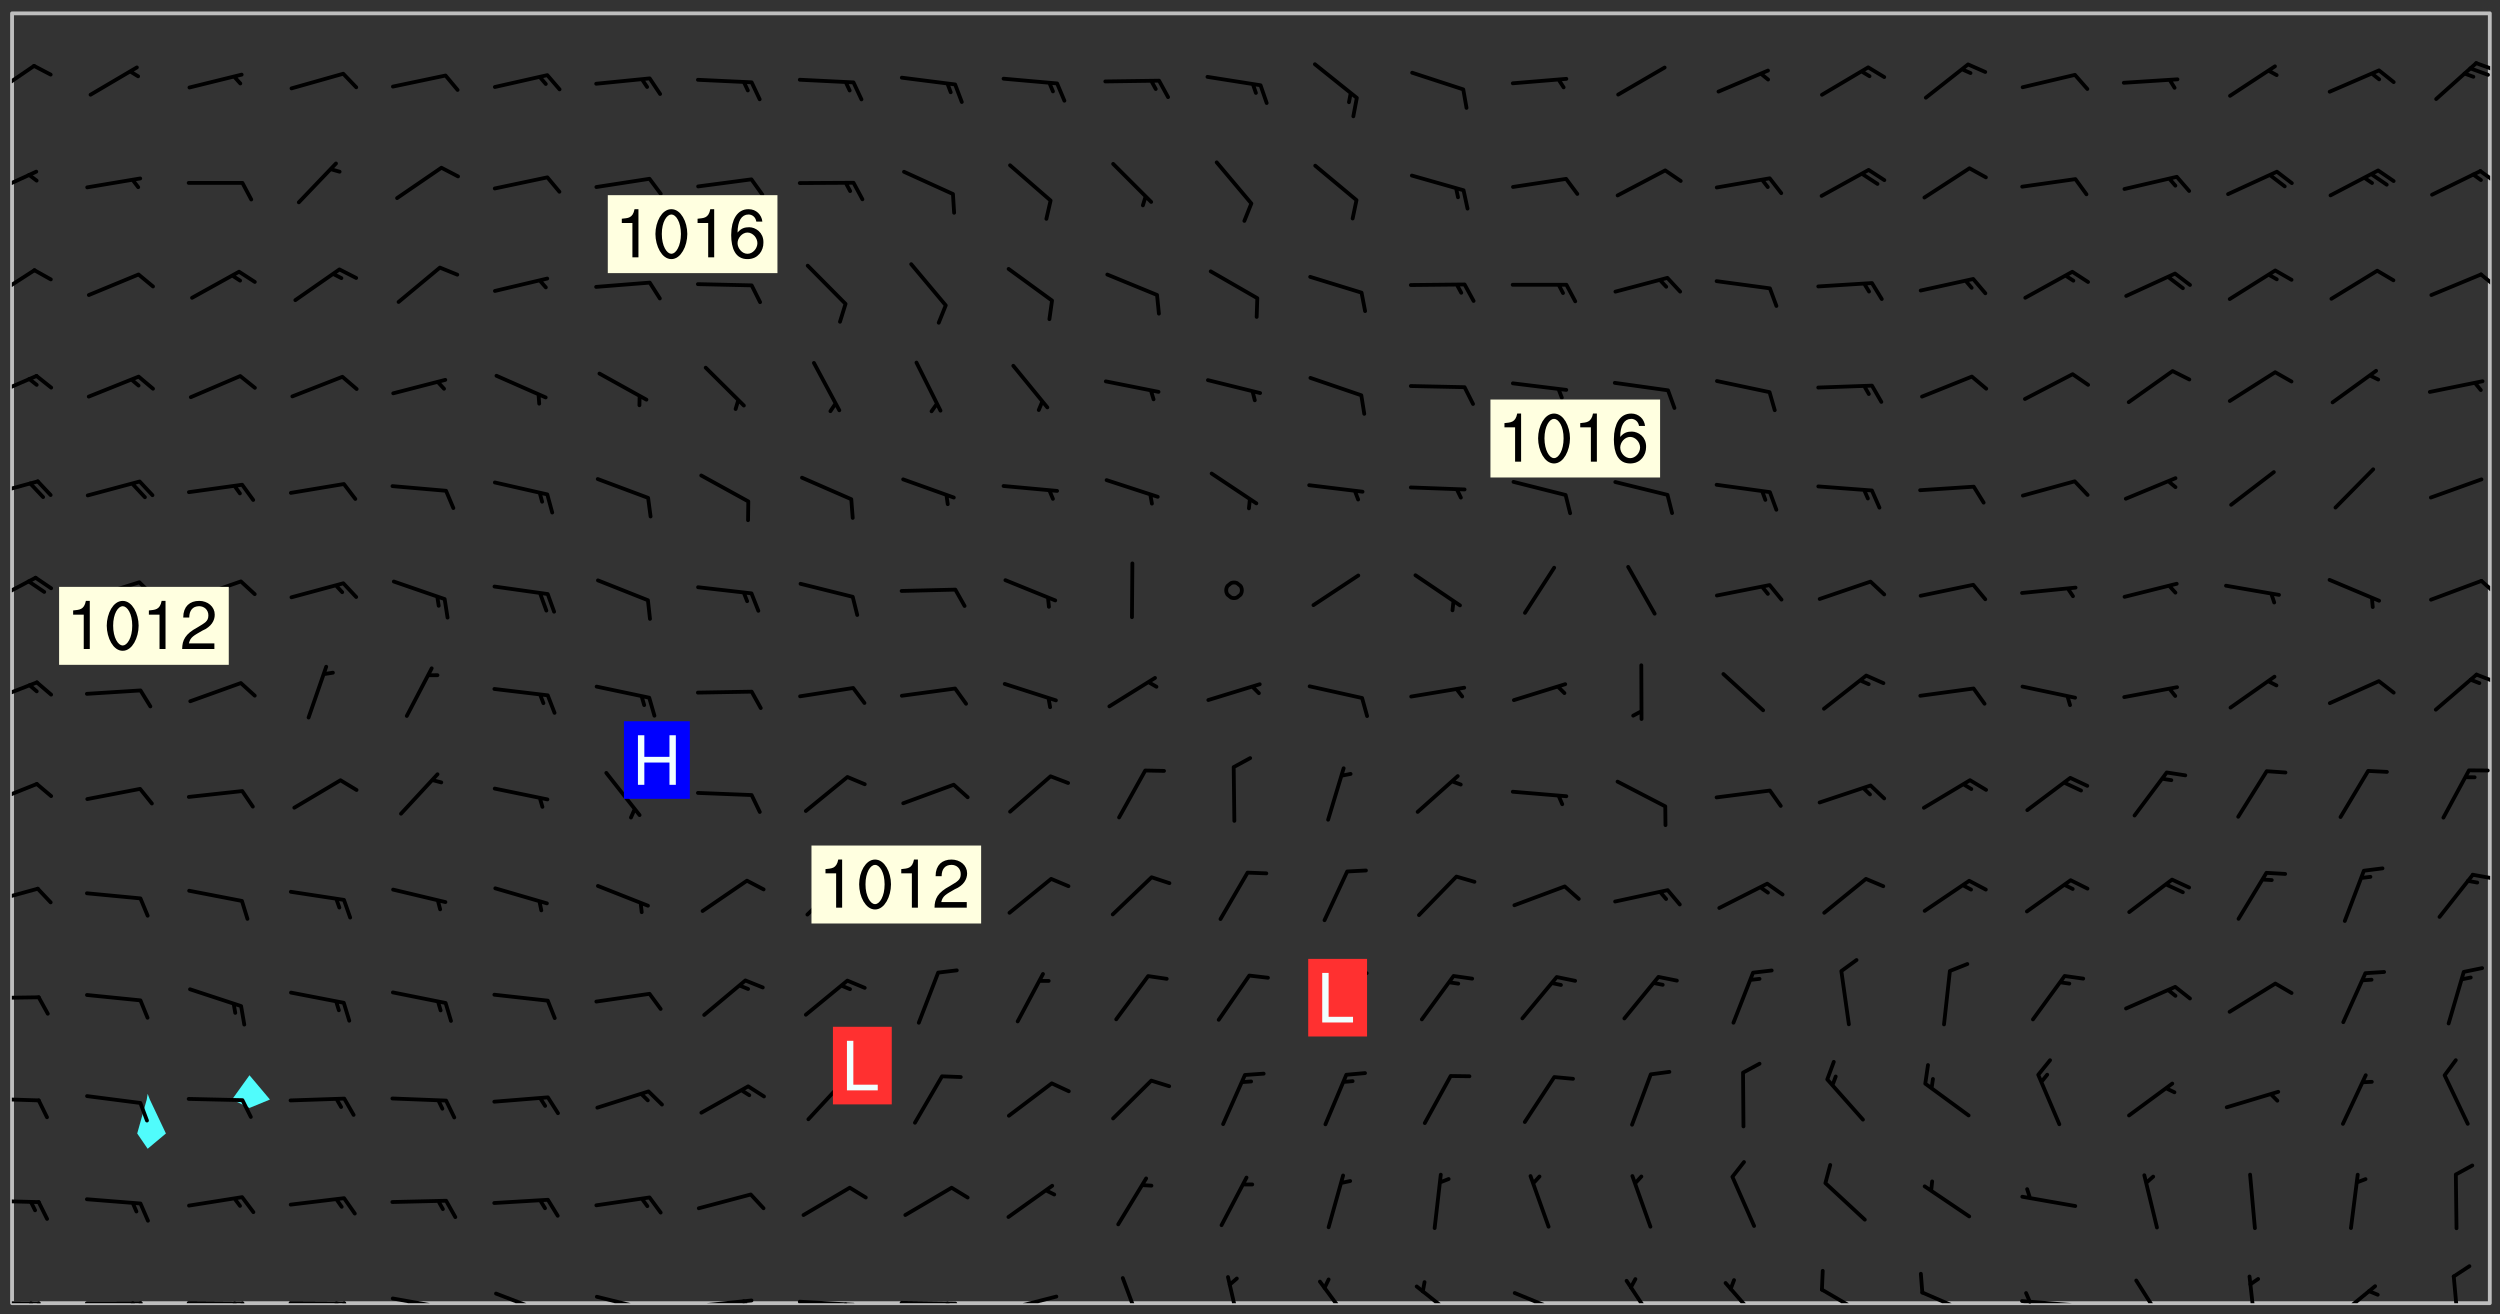 <svg xmlns="http://www.w3.org/2000/svg" role="img" xmlns:xlink="http://www.w3.org/1999/xlink" viewBox="142.45 309.95 326.84 171.84"><rect x="142.45" y="309.95" width="326.84" height="171.84" fill="#333333" stroke="none"/><defs><clipPath id="clip2"><path d="M 144 311.672 L 145 311.672 L 145 480.328 L 144 480.328 Z M 144 311.672"/></clipPath><clipPath id="clip3"><path d="M 144 311.672 L 468 311.672 L 468 480.328 L 144 480.328 Z M 144 311.672"/></clipPath><clipPath id="clip4"><path d="M 467 311.672 L 468 311.672 L 468 480.328 L 467 480.328 Z M 467 311.672"/></clipPath><clipPath id="clip5"><path d="M 144 480 L 148 480 L 148 480.328 L 144 480.328 Z M 144 480"/></clipPath><clipPath id="clip6"><path d="M 147 480 L 149 480 L 149 480.328 L 147 480.328 Z M 147 480"/></clipPath><clipPath id="clip7"><path d="M 146 480 L 148 480 L 148 480.328 L 146 480.328 Z M 146 480"/></clipPath><clipPath id="clip8"><path d="M 153 480 L 162 480 L 162 480.328 L 153 480.328 Z M 153 480"/></clipPath><clipPath id="clip9"><path d="M 160 480 L 163 480 L 163 480.328 L 160 480.328 Z M 160 480"/></clipPath><clipPath id="clip10"><path d="M 159 480 L 161 480 L 161 480.328 L 159 480.328 Z M 159 480"/></clipPath><clipPath id="clip11"><path d="M 166 480 L 175 480 L 175 480.328 L 166 480.328 Z M 166 480"/></clipPath><clipPath id="clip12"><path d="M 173 480 L 176 480 L 176 480.328 L 173 480.328 Z M 173 480"/></clipPath><clipPath id="clip13"><path d="M 172 480 L 174 480 L 174 480.328 L 172 480.328 Z M 172 480"/></clipPath><clipPath id="clip14"><path d="M 180 480 L 188 480 L 188 480.328 L 180 480.328 Z M 180 480"/></clipPath><clipPath id="clip15"><path d="M 187 480 L 189 480 L 189 480.328 L 187 480.328 Z M 187 480"/></clipPath><clipPath id="clip16"><path d="M 186 480 L 188 480 L 188 480.328 L 186 480.328 Z M 186 480"/></clipPath><clipPath id="clip17"><path d="M 193 479 L 201 479 L 201 480.328 L 193 480.328 Z M 193 479"/></clipPath><clipPath id="clip18"><path d="M 200 480 L 202 480 L 202 480.328 L 200 480.328 Z M 200 480"/></clipPath><clipPath id="clip19"><path d="M 207 478 L 215 478 L 215 480.328 L 207 480.328 Z M 207 478"/></clipPath><clipPath id="clip20"><path d="M 220 479 L 228 479 L 228 480.328 L 220 480.328 Z M 220 479"/></clipPath><clipPath id="clip21"><path d="M 227 480 L 229 480 L 229 480.328 L 227 480.328 Z M 227 480"/></clipPath><clipPath id="clip22"><path d="M 233 479 L 241 479 L 241 480.328 L 233 480.328 Z M 233 479"/></clipPath><clipPath id="clip23"><path d="M 239 479 L 241 479 L 241 480.328 L 239 480.328 Z M 239 479"/></clipPath><clipPath id="clip24"><path d="M 246 479 L 255 479 L 255 480.328 L 246 480.328 Z M 246 479"/></clipPath><clipPath id="clip25"><path d="M 252 480 L 254 480 L 254 480.328 L 252 480.328 Z M 252 480"/></clipPath><clipPath id="clip26"><path d="M 260 480 L 268 480 L 268 480.328 L 260 480.328 Z M 260 480"/></clipPath><clipPath id="clip27"><path d="M 266 480 L 268 480 L 268 480.328 L 266 480.328 Z M 266 480"/></clipPath><clipPath id="clip28"><path d="M 273 479 L 281 479 L 281 480.328 L 273 480.328 Z M 273 479"/></clipPath><clipPath id="clip29"><path d="M 288 476 L 292 476 L 292 480.328 L 288 480.328 Z M 288 476"/></clipPath><clipPath id="clip30"><path d="M 302 476 L 305 476 L 305 480.328 L 302 480.328 Z M 302 476"/></clipPath><clipPath id="clip31"><path d="M 314 477 L 320 477 L 320 480.328 L 314 480.328 Z M 314 477"/></clipPath><clipPath id="clip32"><path d="M 327 477 L 334 477 L 334 480.328 L 327 480.328 Z M 327 477"/></clipPath><clipPath id="clip33"><path d="M 340 478 L 348 478 L 348 480.328 L 340 480.328 Z M 340 478"/></clipPath><clipPath id="clip34"><path d="M 354 477 L 360 477 L 360 480.328 L 354 480.328 Z M 354 477"/></clipPath><clipPath id="clip35"><path d="M 367 477 L 373 477 L 373 480.328 L 367 480.328 Z M 367 477"/></clipPath><clipPath id="clip36"><path d="M 380 478 L 387 478 L 387 480.328 L 380 480.328 Z M 380 478"/></clipPath><clipPath id="clip37"><path d="M 393 478 L 401 478 L 401 480.328 L 393 480.328 Z M 393 478"/></clipPath><clipPath id="clip38"><path d="M 406 479 L 415 479 L 415 480.328 L 406 480.328 Z M 406 479"/></clipPath><clipPath id="clip39"><path d="M 407 478 L 409 478 L 409 480.328 L 407 480.328 Z M 407 478"/></clipPath><clipPath id="clip40"><path d="M 421 477 L 426 477 L 426 480.328 L 421 480.328 Z M 421 477"/></clipPath><clipPath id="clip41"><path d="M 436 476 L 438 476 L 438 480.328 L 436 480.328 Z M 436 476"/></clipPath><clipPath id="clip42"><path d="M 447 477 L 454 477 L 454 480.328 L 447 480.328 Z M 447 477"/></clipPath><clipPath id="clip43"><path d="M 462 476 L 465 476 L 465 480.328 L 462 480.328 Z M 462 476"/></clipPath><clipPath id="clip44"><path d="M 144 466 L 148 466 L 148 468 L 144 468 Z M 144 466"/></clipPath><clipPath id="clip45"><path d="M 144 453 L 148 453 L 148 455 L 144 455 Z M 144 453"/></clipPath><clipPath id="clip46"><path d="M 144 440 L 148 440 L 148 441 L 144 441 Z M 144 440"/></clipPath><clipPath id="clip47"><path d="M 144 425 L 148 425 L 148 429 L 144 429 Z M 144 425"/></clipPath><clipPath id="clip48"><path d="M 465 424 L 468 424 L 468 425 L 465 425 Z M 465 424"/></clipPath><clipPath id="clip49"><path d="M 144 412 L 148 412 L 148 416 L 144 416 Z M 144 412"/></clipPath><clipPath id="clip50"><path d="M 144 398 L 148 398 L 148 402 L 144 402 Z M 144 398"/></clipPath><clipPath id="clip51"><path d="M 465 397 L 468 397 L 468 400 L 465 400 Z M 465 397"/></clipPath><clipPath id="clip52"><path d="M 144 385 L 148 385 L 148 390 L 144 390 Z M 144 385"/></clipPath><clipPath id="clip53"><path d="M 466 385 L 468 385 L 468 388 L 466 388 Z M 466 385"/></clipPath><clipPath id="clip54"><path d="M 144 372 L 148 372 L 148 375 L 144 375 Z M 144 372"/></clipPath><clipPath id="clip55"><path d="M 144 358 L 148 358 L 148 363 L 144 363 Z M 144 358"/></clipPath><clipPath id="clip56"><path d="M 144 345 L 148 345 L 148 350 L 144 350 Z M 144 345"/></clipPath><clipPath id="clip57"><path d="M 466 345 L 468 345 L 468 348 L 466 348 Z M 466 345"/></clipPath><clipPath id="clip58"><path d="M 144 332 L 148 332 L 148 336 L 144 336 Z M 144 332"/></clipPath><clipPath id="clip59"><path d="M 466 332 L 468 332 L 468 335 L 466 335 Z M 466 332"/></clipPath><clipPath id="clip60"><path d="M 144 318 L 148 318 L 148 323 L 144 323 Z M 144 318"/></clipPath><clipPath id="clip61"><path d="M 465 317 L 468 317 L 468 320 L 465 320 Z M 465 317"/></clipPath><g id="surface318" clip-path="url(#clip1)"><path fill="#fff" fill-opacity="0" fill-rule="evenodd" d="M 0 0 L 1000 0 L 1000 1000 L 0 1000 Z M 0 0"/><path fill="#d3d3d3" fill-opacity="0" fill-rule="evenodd" d="M162.152 355.867L161.918 356.16 161.977 356.395 162.094 356.566 162.27 356.801 162.562 357.148 162.676 357.207 162.793 357.035 162.852 356.801 163.027 356.625 163.492 356.449 164.191 356.449 164.426 356.742 164.715 357.559 164.773 357.734 164.949 357.965 165.301 358.199 166 358.898 166.172 359.074 166.406 359.422 166.641 359.832 166.93 360.414 167.34 360.879 167.57 361.113 167.805 361.289 167.922 361.52 168.098 361.812 168.27 362.977 168.27 363.211 168.328 363.5 168.387 363.617 168.504 363.734 168.852 364.145 168.969 364.316 169.145 364.492 169.32 364.727 169.438 364.898 169.609 365.25 169.668 365.484 169.902 365.891 170.137 365.832 169.961 366.008 169.902 366.938 169.32 366.938 169.086 366.824 168.738 366.938 168.621 367.055 168.562 367.348 168.504 367.523 168.387 367.695 167.922 367.988 167.863 368.223 167.805 368.336 167.805 368.98 167.863 369.152 167.863 369.562 167.922 369.621 167.922 370.027 167.98 370.434 168.098 370.609 168.156 370.668 168.387 371.309 168.328 371.602 168.328 372.301 168.27 372.883 168.27 373.117 168.211 373.348 168.156 373.699 168.156 375.621 168.211 375.738 168.637 375.738 168.27 375.855 168.246 376.207 169.137 377.375 170.879 377.914 172.219 378.273 172.219 378.812 172.309 379.621 172.844 380.336 174.363 380.605 175.254 380.52 175.344 381.684 175.879 381.863 177.039 381.684 179.094 380.699 180.254 380.336 182.133 380.16 183.828 379.98 183.648 380.699 182.133 380.785 180.883 380.875 180.078 381.145 179.004 381.953 179.273 382.672 179.809 383.57 179.629 384.195 179.363 385.004 179.629 386.082 180.254 386.98 181.059 387.16 182.309 386.98 182.043 387.703 182.141 388.207 182.195 388.5 182.195 388.672 182.254 388.965 182.254 389.371 182.43 389.488 182.781 389.605 183.188 389.605 183.48 389.43 183.594 389.312 183.652 389.195 183.77 388.965 183.828 388.789 184.18 388.324 184.41 388.148 184.586 388.09 184.762 388.148 184.82 388.324 184.938 389.312 184.992 389.781 185.051 389.953 185.168 390.188 185.344 390.246 186.16 390.305 186.449 390.305 186.566 390.539 186.625 390.945 186.684 391.297 186.684 392.402 186.801 392.695 186.918 393.043 187.207 393.742 187.383 394.094 187.965 394.848 188.316 395.023 188.488 395.082 188.957 395.316 189.598 395.781 189.945 396.016 190.238 396.191 190.531 396.246 190.762 396.309 191.578 396.656 191.871 396.832 191.984 397.004 192.336 397.355 192.453 397.531 192.977 398.172 192.977 398.461 193.035 398.812 193.035 399.16 193.094 399.512 193.152 399.801 193.27 399.859 193.441 399.918 193.617 399.918 194.199 400.152 194.375 400.27 194.551 400.559 194.727 400.793 194.84 401.027 195.133 401.258 195.25 401.375 195.25 401.785 195.309 401.84 195.598 402.074 195.832 402.191 195.891 402.309 196.008 402.48 196.066 402.598 196.297 402.832 196.355 403.008 196.59 403.066 196.707 403.125 196.59 403.238 196.531 403.355 196.531 403.473 196.414 403.766 196.297 404.055 196.297 404.637 196.473 404.754 196.59 404.812 196.648 404.93 196.766 405.047 196.879 405.105 197.055 405.453 197.113 405.805 197.172 406.211 197.172 406.387 197.113 406.562 196.996 407.262 196.996 407.434 197.113 407.609 197.406 407.902 197.812 407.902 197.988 408.02 198.105 408.191 198.223 408.484 198.223 408.719 197.695 408.719 197.465 408.484 197.23 408.484 197.055 408.543 196.996 409.242 197.055 409.59 197.172 409.766 197.348 410.176 197.465 410.406 197.754 410.875 197.93 410.93 198.453 410.93 198.688 410.988 199.445 411.629 199.504 411.922 199.504 412.156 199.562 412.215 199.793 412.562 199.793 412.914 199.676 413.086 199.676 413.379 199.969 413.668 200.262 413.844 200.434 413.902 200.727 414.078 201.02 414.195 201.602 414.602 201.891 414.836 202.184 415.012 202.402 415.172 202.418 415.184 202.648 415.359 203.289 415.883 203.465 416.117 203.582 416.293 203.758 416.469 203.871 416.641 203.871 417.281 203.988 417.457 204.457 417.574 205.039 417.691 205.273 417.75 205.504 417.863 205.797 417.98 205.91 418.039 206.496 418.391 206.785 418.562 206.961 418.625 207.137 418.68 207.312 418.738 208.012 419.09 208.301 419.266 208.535 419.32 208.824 419.496 209.059 419.613 209.699 420.02 209.992 420.137 210.164 420.195 210.398 420.254 210.809 420.312 211.039 420.371 211.273 420.488 211.332 420.66 210.922 420.836 211.391 420.895 211.449 421.188 211.562 421.422 211.738 421.477 211.973 421.535 212.148 421.594 212.555 421.711 213.195 421.945 213.312 422.117 213.371 422.352 213.371 422.527 213.312 422.645 213.254 423.051 213.488 423.285 213.605 423.344 213.953 423.461 214.594 423.691 214.77 423.809 215.059 423.926 215.234 424.102 215.469 424.566 216.051 425.672 216.227 425.848 216.574 426.023 216.75 426.141 217.102 426.258 218.148 426.781 218.383 426.84 218.848 426.953 219.141 427.012 219.605 427.188 220.363 427.77 220.598 428.004 220.945 428.469 221.121 428.645 221.41 428.879 222.227 429.578 222.52 429.754 222.809 430.043 223.102 430.219 223.395 430.508 224.09 431.148 224.266 431.324 224.559 431.559 224.848 431.793 225.316 432.082 225.957 432.664 226.305 432.898 226.539 433.191 226.887 433.539 227.238 434.004 228.172 434.996 228.52 435.402 228.637 435.578 228.871 435.637 228.984 435.754 229.629 435.93 229.859 436.043 230.094 436.102 230.387 436.277 230.617 436.395 231.551 437.094 231.957 437.5 232.191 437.676 232.598 437.852 232.832 437.969 233.648 438.316 233.996 438.551 234.23 438.668 234.523 438.957 234.754 439.074 235.512 439.426 235.863 439.598 236.094 439.656 236.387 439.773 236.621 439.832 237.492 440.008 238.309 440.008 238.777 440.238 238.949 440.297 239.824 440.996 240.289 441.113 240.582 441.172 240.758 441.23 240.988 441.289 241.457 441.348 241.805 441.406 242.156 441.465 242.562 441.523 242.855 441.523 243.027 441.582 243.027 441.812 243.203 441.988 243.496 441.988 243.844 442.047 244.195 442.105 244.895 442.223 245.535 442.223 246 441.988 246.293 441.812 246.465 441.695 246.875 441.523 247.164 441.348 248.098 440.883 248.566 440.59 249.09 440.297 249.555 440.125 250.02 439.949 251.07 439.484 251.359 439.367 251.77 439.25 252.059 439.133 252.586 438.957 254.102 438.258 254.684 437.91 254.973 437.852 255.266 437.793 255.613 437.676 256.488 437.445 256.84 437.328 256.953 437.328 257.188 437.27 258.062 437.035 258.297 436.977 259.109 436.977 259.461 436.918 260.277 436.801 260.449 436.742 260.801 436.688 261.094 436.629 261.324 436.57 262.141 436.395 262.316 436.336 262.664 436.336 262.898 436.277 263.363 436.16 264.121 435.988 264.355 435.93 264.703 435.93 265.113 435.812 265.402 435.754 266.688 435.695 266.977 435.695 267.387 435.637 267.617 435.578 267.793 435.578 268.668 435.461 269.074 435.461 269.484 435.344 269.832 435.344 270.184 435.23 271.055 435.172 272.805 435.172 273.852 435.461 274.262 435.578 274.551 435.695 274.902 435.812 275.191 435.93 276.242 436.102 276.531 436.16 276.824 436.16 277.117 436.219 277.289 436.277 277.699 436.336 277.871 436.395 277.988 436.453 278.105 436.453 278.223 436.512 278.574 436.57 278.688 436.57 279.098 436.637 281.02 437.031 282.945 437.426 284.465 437.875 286.16 438.594 288.305 439.398 289.91 438.68 291.34 437.875 292.5 436.797 293.75 436.348 296.785 435.629 298.66 435.27 300.805 433.922 303.039 432.668 305.539 431.41 307.234 430.961 309.02 430.781 310.18 430.512 310.805 431.051 312.145 430.781 312.859 429.793 313.844 428.449 314.289 428.27 315.094 427.91 316.969 427.371 318.754 426.922 320.004 426.652 321.164 426.562 322.863 426.473 324.824 426.203 326.074 426.113 326.613 426.113 327.238 426.023 328.129 426.023 330.273 425.844 332.684 425.664 335.273 425.574 336.969 425.754 338.578 425.844 340.008 426.203 341.168 426.922 343.043 427.91 344.203 429.438 344.469 430.152 345.098 430.242 345.453 431.141 345.988 431.68 346.523 433.207 347.598 433.566 348.133 433.566 347.328 434.102 347.418 435.809 348.133 438.504 349.023 439.309 349.918 440.297 350.633 441.555 352.418 442.094 353.938 441.914 354.293 443.258 355.902 442.453 356.883 441.914 357.152 442.184 357.469 441.969 357.688 441.824 358.488 442.273 358.938 441.914 359.293 441.914 359.828 441.645 360.367 440.926 360.902 440.656 361.527 439.668 362.688 440.117 363.527 440.488 364.922 441.105 366.617 440.926 368.223 440.926 370.008 441.016 370.188 439.309 370.723 437.965 371.527 438.234 372.02 439.082 372.422 439.488 372.332 440.027 372.332 440.387 373.047 440.836 373.758 440.566 375.188 440.566 375.547 441.555 375.992 442.812 376.707 444.156 377.957 444.785 379.652 445.414 380.367 445.234 380.547 444.695 381.527 444.605 381.977 444.965 382.062 446.223 381.797 446.852 381.262 447.031 381.262 447.57 381.977 448.555 382.242 449.094 383.227 450.082 384.027 451.16 383.762 451.52 383.672 452.418 383.047 454.75 382.691 456.816 382.602 458.609 382.422 459.328 382.332 459.867 382.332 461.305 381.352 463.188 380.992 464.895 380.457 465.793 379.652 466.961 379.387 467.5 381.441 468.754 381.527 469.113 381.172 469.652 381.082 469.473 381.082 470.281 381.172 471.719 380.727 472.434 379.652 472.527 379.387 473.242 379.922 474.141 380.727 474.859 381.887 475.668 383.227 475.938 383.672 476.297 383.316 476.746 381.527 476.656 380.277 476.207 379.562 475.488 378.938 475.398 378.762 478.988 378.574 480.297 467.934 480.297 467.934 311.703 412.664 311.703 412.664 360.785 413.426 360.91 416.715 361.453 418.738 364.289 418.738 367.043 421.09 367.375 423.438 367.707 427.488 367.707 426.109 371.867 424.086 372.574 422.062 373.277 421.52 373.621 418.926 375.238 418.738 375.355 416.715 373.277 415.984 370.535 413.312 368.457 411.938 364.957 411.871 364.875 409.914 362.203 412.664 360.785 412.664 311.703 294.422 311.703 294.422 403.117 294.539 403.148 294.672 403.16 294.746 403.234 294.852 403.281 294.941 403.34 295.027 403.398 295.117 403.457 295.414 403.754 295.473 403.844 295.504 403.961 295.531 404.078 295.547 404.215 295.516 404.332 295.457 404.422 295.398 404.508 295.355 404.613 295.309 404.715 295.281 404.836 295.281 404.98 295.457 405.25 295.605 405.398 295.68 405.484 295.754 405.559 295.797 405.664 295.859 405.754 295.918 405.84 295.961 405.945 296.02 406.035 296.066 406.137 296.109 406.242 296.168 406.328 296.285 406.508 296.359 406.582 296.422 406.668 296.48 406.758 296.523 406.863 296.582 406.953 296.641 407.039 296.703 407.129 296.762 407.219 296.805 407.32 296.922 407.5 296.996 407.574 297.055 407.66 297.129 407.734 297.219 407.793 297.324 407.84 297.473 407.84 297.605 407.824 297.738 407.84 297.84 407.793 297.914 407.719 297.961 407.617 297.945 407.484 297.945 407.336 297.898 407.23 297.871 407.113 297.824 407.012 297.797 406.891 297.754 406.789 297.691 406.699 297.648 406.598 297.605 406.492 297.574 406.375 297.559 406.242 297.547 406.105 297.633 406.047 297.691 405.961 297.812 405.93 297.855 406.035 297.871 406.168 297.871 406.285 297.93 406.387 297.988 406.477 298.078 406.535 298.227 406.684 298.285 406.773 298.328 406.879 298.316 406.98 298.402 407.039 298.508 407.086 298.594 407.145 298.684 407.203 298.758 407.277 298.641 407.305 298.535 407.352 298.449 407.41 298.375 407.484 298.316 407.574 298.254 407.66 298.227 407.781 298.18 407.883 298.137 407.988 298.105 408.105 298.094 408.238 298.078 408.371 298.078 408.52 298.105 408.637 298.152 408.742 298.195 408.844 298.254 408.934 298.328 409.008 298.418 409.066 298.492 409.141 298.582 409.199 298.641 409.289 298.684 409.395 298.73 409.496 298.848 409.527 298.98 409.543 299.129 409.543 299.246 409.512 299.352 409.555 299.395 409.66 299.441 409.762 299.469 409.883 299.5 410 299.527 410.117 299.559 410.238 299.586 410.355 299.691 410.398 299.793 410.445 299.926 410.43 300.074 410.578 300.137 410.664 300.211 410.738 300.281 410.812 300.371 410.875 300.477 410.918 300.578 410.961 300.695 410.992 300.832 411.008 300.949 410.977 301.023 410.902 301.051 410.785 301.039 410.652 301.008 410.531 300.98 410.414 301.023 410.309 301.141 410.309 301.23 410.371 301.348 410.398 301.496 410.398 301.629 410.414 301.777 410.414 301.91 410.43 302.043 410.414 302.191 410.414 302.324 410.398 302.457 410.387 302.594 410.398 302.711 410.371 302.844 410.355 303.035 410.297 302.977 410.473 302.961 410.605 302.934 410.727 302.918 410.859 302.859 410.945 302.727 410.961 302.621 411.008 302.516 411.051 302.398 411.082 302.281 411.109 302.016 411.141 301.867 411.141 301.734 411.156 301.66 411.23 301.719 411.316 301.867 411.465 301.984 411.645 302.059 411.715 302.148 411.777 302.238 411.836 302.324 411.895 302.414 411.953 302.516 411.996 302.621 412.059 302.727 412.102 302.812 412.16 302.918 412.207 303.02 412.25 303.199 412.367 303.258 412.457 303.215 412.559 303.168 412.664 303.184 412.797 303.406 413.02 303.465 413.109 303.508 413.211 303.539 413.332 303.582 413.434 303.598 413.566 303.629 413.684 303.641 413.82 303.672 413.938 303.82 414.086 303.922 414.129 304.027 414.172 304.145 414.203 304.277 414.219 304.414 414.234 304.531 414.234 304.648 414.203 304.738 414.145 304.781 414.039 304.828 413.938 304.871 413.832 304.902 413.715 304.914 413.582 304.914 413.434 304.902 413.301 304.887 413.168 304.855 413.051 304.812 412.945 304.766 412.84 304.723 412.738 304.68 412.633 304.664 412.5 304.68 412.367 304.707 412.25 304.738 412.133 304.766 412.012 304.812 411.91 304.902 411.852 304.988 411.789 305.062 411.715 305.152 411.656 305.375 411.434 305.434 411.348 305.508 411.273 305.625 411.094 305.684 411.008 305.684 410.859 305.609 410.785 305.508 410.738 305.402 410.695 305.301 410.652 305.242 410.562 305.195 410.457 305.168 410.34 305.258 410.281 305.375 410.25 305.477 410.207 305.656 410.09 305.805 409.941 305.816 409.809 305.805 409.703 305.715 409.645 305.582 409.66 305.434 409.66 305.301 409.676 305.168 409.66 305.047 409.629 304.961 409.57 304.887 409.496 304.828 409.406 304.766 409.32 304.648 409.141 304.59 409.055 304.621 408.934 304.707 408.875 304.828 408.844 304.887 408.758 304.887 408.637 304.855 408.52 304.797 408.43 304.738 408.344 304.691 408.238 304.664 408.121 304.648 407.988 304.707 407.898 304.781 407.824 304.871 407.766 304.988 407.586 305.062 407.512 305.121 407.426 305.27 407.277 305.391 407.246 305.523 407.23 305.656 407.246 305.73 407.32 305.773 407.426 305.789 407.559 305.758 407.676 305.641 407.707 305.508 407.719 305.359 407.867 305.316 407.973 305.27 408.074 305.242 408.195 305.211 408.312 305.211 408.461 305.242 408.578 305.285 408.684 305.344 408.773 305.418 408.844 305.492 408.918 305.609 408.949 305.73 408.977 305.848 408.949 305.98 408.934 306.098 408.934 306.188 408.992 306.262 409.066 306.309 409.172 306.367 409.258 306.469 409.305 306.602 409.32 306.707 409.363 306.793 409.422 306.781 409.527 306.707 409.602 306.527 409.719 306.469 409.809 306.379 409.867 306.309 409.941 306.234 410.016 306.172 410.105 306.145 410.223 306.129 410.355 306.145 410.488 306.129 410.621 306.129 410.77 306.145 410.902 306.172 411.02 306.203 411.141 306.277 411.215 306.367 411.273 306.453 411.332 306.543 411.391 306.66 411.422 306.66 411.508 306.559 411.555 306.469 411.613 306.203 411.645 306.086 411.672 305.938 411.672 305.832 411.715 305.73 411.762 305.672 411.852 305.609 412.086 305.598 412.219 305.566 412.34 305.551 412.473 305.551 412.766 305.539 412.898 305.551 413.035 305.566 413.168 305.699 413.184 305.832 413.195 305.953 413.227 306.039 413.285 306.113 413.359 306.16 413.465 306.203 413.566 306.219 413.699 306.219 414.145 306.203 414.277 306.203 414.723 306.234 414.988 306.262 415.105 306.277 415.238 306.309 415.355 306.395 415.566 306.426 415.832 306.426 415.98 306.395 416.098 306.367 416.215 306.336 416.336 306.309 416.453 306.277 416.57 306.246 416.691 306.234 416.824 306.219 416.957 306.309 417.016 306.426 416.984 306.527 417 306.574 417.105 306.543 417.371 306.543 417.812 306.5 417.918 306.453 418.023 306.41 418.125 306.367 418.23 306.309 418.316 306.277 418.438 306.234 418.555 306.203 418.672 306.188 418.805 306.203 418.938 306.262 419.027 306.367 419.074 306.453 419.133 306.512 419.219 306.5 419.355 306.469 419.473 306.426 419.574 306.426 420.02 306.41 420.152 306.41 420.301 306.379 420.418 306.336 420.523 306.309 420.641 306.262 420.746 306.219 420.848 306.188 420.969 306.16 421.086 306.129 421.219 306.098 421.336 306.07 421.453 306.027 421.559 305.996 421.676 305.965 421.797 305.953 421.93 305.938 422.062 305.938 422.359 305.965 422.477 305.965 422.625 306.012 423.023 306.039 423.141 306.098 423.23 306.219 423.262 306.367 423.262 306.5 423.246 306.559 423.336 306.559 423.453 306.5 423.543 306.41 423.602 306.309 423.645 306.203 423.691 306.113 423.75 306.027 423.809 305.891 423.824 305.773 423.793 305.641 423.777 305.539 423.824 305.477 423.91 305.465 424.047 305.449 424.18 305.418 424.297 305.391 424.414 305.375 424.547 305.344 424.668 305.344 424.965 305.359 425.098 305.391 425.215 305.391 425.363 305.402 425.496 305.402 425.645 305.375 425.762 305.328 425.863 305.301 425.984 305.27 426.102 305.211 426.191 305.137 426.266 305.035 426.309 304.93 426.355 304.812 426.383 304.691 426.414 304.59 426.367 304.648 426.281 304.754 426.234 304.781 426.117 304.812 426 304.84 425.879 304.871 425.762 304.871 425.613 304.887 425.48 304.855 425.363 304.812 425.258 304.707 425.273 304.633 425.348 304.531 425.391 304.441 425.453 304.367 425.527 304.324 425.629 304.309 425.762 304.277 425.879 304.25 426 304.219 426.117 304.191 426.234 304.16 426.355 304.133 426.473 304.102 426.59 304.059 426.695 303.969 426.754 303.879 426.754 303.762 426.723 303.73 426.637 303.746 426.5 303.715 426.383 303.715 426.234 303.703 426.102 303.703 425.953 303.641 425.719 303.613 425.598 303.57 425.496 303.523 425.391 303.465 425.305 303.406 425.215 303.363 425.109 303.301 425.023 303.152 424.875 303.082 424.801 302.977 424.754 302.871 424.711 302.77 424.668 302.473 424.371 302.383 424.297 302.297 424.238 302.191 424.195 302.102 424.133 302.016 424.074 301.91 424.031 301.82 423.973 301.734 423.91 301.66 423.84 301.555 423.793 301.469 423.734 301.363 423.691 301.273 423.629 301.172 423.586 301.066 423.543 300.98 423.484 300.875 423.438 300.77 423.395 300.668 423.348 300.578 423.289 300.477 423.246 300.371 423.203 300.281 423.141 300.164 423.113 300.031 423.098 299.898 423.113 299.75 423.113 299.617 423.129 299.5 423.098 299.41 423.039 299.336 422.965 299.246 422.906 299.145 422.859 298.996 422.859 298.875 422.832 298.773 422.789 298.699 422.715 298.582 422.535 298.492 422.477 298.391 422.434 298.301 422.371 298.195 422.328 298.105 422.27 298.02 422.211 297.914 422.164 297.855 422.078 297.797 421.988 297.754 421.883 297.707 421.781 297.633 421.707 297.547 421.648 297.473 421.574 297.383 421.516 297.16 421.293 297.117 421.188 297.086 420.922 297.191 420.879 297.336 420.879 297.441 420.922 297.516 420.996 297.605 421.055 297.691 421.113 297.797 421.16 297.887 421.219 298.035 421.367 298.105 421.441 298.254 421.59 298.316 421.676 298.391 421.75 298.477 421.809 298.551 421.883 298.641 421.945 298.73 422.004 298.816 422.062 299.086 422.238 299.188 422.285 299.293 422.328 299.395 422.371 299.441 422.297 299.5 422.211 299.574 422.137 299.645 422.062 299.75 422.105 299.824 422.18 299.883 422.27 299.926 422.371 299.973 422.477 300.016 422.582 300.137 422.609 300.254 422.582 300.328 422.492 300.371 422.387 300.43 422.297 300.504 422.223 300.609 422.18 300.727 422.152 300.859 422.164 300.949 422.223 301.098 422.371 301.156 422.461 301.199 422.566 301.246 422.668 301.289 422.773 301.332 422.875 301.438 422.922 301.543 422.965 301.676 422.98 301.762 422.922 301.82 422.832 301.895 422.758 302 422.715 302.117 422.742 302.223 422.789 302.324 422.832 302.43 422.875 302.531 422.922 302.711 423.039 302.711 423.156 302.695 423.289 302.711 423.422 302.727 423.559 302.785 423.645 302.887 423.691 303.008 423.719 303.125 423.75 303.273 423.75 303.391 423.719 303.449 423.629 303.629 423.512 303.688 423.422 303.762 423.348 303.82 423.262 303.938 423.082 304.117 422.965 304.234 422.996 304.324 423.055 304.367 423.129 304.352 423.262 304.352 423.379 304.441 423.438 304.59 423.438 304.723 423.422 304.855 423.41 305.121 423.379 305.227 423.336 305.344 423.305 305.465 423.277 305.539 423.203 305.609 423.129 305.672 423.039 305.656 422.934 305.609 422.832 305.508 422.789 305.402 422.773 305.285 422.801 305.02 422.832 304.871 422.832 304.797 422.758 304.707 422.699 304.59 422.668 304.473 422.641 304.34 422.625 304.191 422.625 304.059 422.641 303.762 422.641 303.656 422.594 303.508 422.445 303.465 422.344 303.406 422.254 303.629 422.031 303.715 421.973 303.82 421.93 303.938 421.898 304.07 421.883 304.203 421.898 304.34 421.914 304.441 421.957 304.574 421.945 304.664 421.883 304.766 421.84 304.828 421.75 304.781 421.648 304.691 421.59 304.574 421.559 304.473 421.516 304.414 421.426 304.352 421.336 304.352 421.219 304.367 421.086 304.473 421.039 304.547 420.969 304.547 420.848 304.457 420.789 304.426 420.672 304.516 420.613 304.59 420.539 304.633 420.434 304.691 420.344 304.738 420.242 304.754 420.109 304.754 419.961 304.707 419.855 304.664 419.754 304.574 419.695 304.441 419.68 304.34 419.637 304.203 419.621 304.086 419.59 303.641 419.59 303.508 419.574 303.375 419.562 303.242 419.547 303.125 419.516 302.977 419.516 302.844 419.5 302.711 419.488 302.445 419.457 302.324 419.414 302.238 419.355 302.164 419.281 302.164 419.133 302.176 419 302.281 418.953 302.383 418.91 302.516 418.895 302.668 418.895 302.801 418.879 303.094 418.879 303.215 418.91 303.316 418.953 303.406 419.012 303.641 419.074 303.762 419.027 303.852 418.969 303.953 418.926 304.086 418.91 304.191 418.953 304.293 419 304.426 419.012 304.547 418.984 304.691 418.984 304.812 418.953 304.93 418.926 305.035 418.879 305.109 418.805 305.195 418.746 305.344 418.598 305.402 418.512 305.449 418.406 305.477 418.289 305.492 418.184 305.391 418.141 305.301 418.082 305.184 418.051 305.078 418.008 304.988 417.945 304.914 417.859 304.84 417.785 304.738 417.742 304.633 417.695 304.531 417.652 304.473 417.562 304.426 417.461 304.34 417.25 304.277 417.164 304.219 417.074 304.145 417 304.059 416.941 303.789 416.941 303.672 416.973 303.582 417.031 303.48 417.074 303.348 417.09 303.242 417.074 303.215 416.957 303.152 416.867 303.035 416.836 302.934 416.793 302.785 416.645 302.754 416.527 302.738 416.422 302.812 416.348 302.992 416.23 303.109 416.203 303.227 416.172 303.363 416.188 303.465 416.23 303.57 416.273 303.672 416.32 303.777 416.363 303.895 416.395 304.027 416.41 304.145 416.438 304.277 416.453 304.383 416.438 304.473 416.379 304.398 416.305 304.293 416.262 304.219 416.188 304.145 416.098 303.996 415.949 303.91 415.891 303.82 415.832 303.746 415.758 303.656 415.699 303.555 415.652 303.434 415.625 303.332 415.578 303.227 415.535 303.109 415.504 303.008 415.461 302.887 415.43 302.738 415.43 302.621 415.461 302.516 415.504 302.43 415.566 302.25 415.684 302.164 415.742 302.074 415.801 301.969 415.848 301.883 415.906 301.777 415.949 301.676 415.992 301.57 416.039 301.496 416.113 301.438 416.203 301.379 416.289 301.332 416.395 301.273 416.48 301.199 416.555 301.066 416.543 300.949 416.512 300.832 416.512 300.758 416.586 300.668 416.645 300.594 416.719 300.504 416.777 300.418 416.836 300.312 416.883 300.211 416.926 300.074 416.941 299.973 416.898 299.824 416.75 299.719 416.703 299.633 416.703 299.527 416.75 299.426 416.793 299.305 416.824 299.188 416.793 299.113 416.719 299.113 416.602 299.145 416.48 299.219 416.41 299.277 416.32 299.352 416.246 299.469 416.215 299.574 416.172 299.867 416.172 300 416.156 300.137 416.141 300.238 416.098 300.328 416.039 300.43 415.992 300.52 415.934 300.652 415.922 300.742 415.98 300.875 415.992 300.965 415.934 301.051 415.875 301.156 415.832 301.246 415.773 301.332 415.711 301.422 415.652 301.57 415.504 301.629 415.418 301.688 415.328 301.793 415.285 301.926 415.27 302.043 415.297 302.164 415.328 302.223 415.27 302.281 415.18 302.312 414.914 302.34 414.797 302.445 414.809 302.578 414.824 302.68 414.781 302.77 414.723 302.828 414.633 302.902 414.559 302.961 414.469 303.008 414.367 303.02 414.234 303.008 414.102 302.961 413.996 302.812 413.848 302.754 413.758 302.695 413.672 302.652 413.566 302.652 413.121 302.668 412.988 302.668 412.84 302.68 412.707 302.621 412.648 302.531 412.707 302.43 412.664 302.25 412.547 302.164 412.488 302.102 412.398 302.043 412.309 301.969 412.234 301.883 412.176 301.762 412.207 301.66 412.219 301.555 412.266 301.469 412.324 301.363 412.367 301.215 412.516 301.125 412.574 301.039 412.633 300.949 412.695 300.844 412.738 300.711 412.754 300.711 412.633 300.816 412.59 300.934 412.559 301.008 412.488 301.051 412.383 301.051 412.234 301.023 412.117 300.875 411.969 300.742 411.953 300.594 411.953 300.477 411.984 300.371 412.027 300.27 412.07 300.18 412.133 300.062 412.16 299.988 412.086 300 411.953 299.957 411.852 299.914 411.746 299.824 411.688 299.707 411.715 299.586 411.746 299.469 411.777 299.367 411.82 299.246 411.852 299.145 411.895 299.039 411.938 298.949 411.996 298.848 412.012 298.848 411.895 298.863 411.762 298.805 411.672 298.73 411.715 298.582 411.863 298.523 411.953 298.449 412.027 298.402 412.133 298.359 412.234 298.285 412.309 298.227 412.398 298.152 412.473 298.094 412.559 298.02 412.633 297.93 412.695 297.855 412.766 297.781 412.84 297.68 412.855 297.547 412.871 297.441 412.828 297.441 412.707 297.59 412.559 297.633 412.457 297.691 412.367 297.738 412.266 297.781 412.16 297.84 412.07 297.871 411.953 297.914 411.852 297.945 411.73 297.973 411.613 298.02 411.508 298.062 411.406 298.105 411.301 298.18 411.23 298.27 411.168 298.359 411.109 298.461 411.066 298.758 411.066 299.023 411.035 299.129 410.992 299.055 410.918 298.938 410.887 298.832 410.844 298.742 410.785 298.641 410.738 298.551 410.68 298.449 410.637 298.344 410.594 298.254 410.531 298.168 410.473 298.062 410.43 297.961 410.387 297.84 410.355 297.723 410.324 297.621 410.281 297.5 410.25 297.398 410.207 297.309 410.148 297.266 410.043 297.25 409.91 297.352 409.867 297.484 409.852 297.621 409.867 297.754 409.852 297.855 409.809 297.914 409.719 297.93 409.613 297.84 409.555 297.766 409.48 297.664 409.438 297.574 409.379 297.426 409.23 297.383 409.125 297.367 408.992 297.367 408.699 297.309 408.609 297.219 408.551 297.145 408.477 297.102 408.371 297.07 408.254 297.012 408.164 296.938 408.09 296.82 408.062 296.746 407.988 296.656 407.93 296.566 407.867 296.48 407.809 296.406 407.734 296.348 407.648 296.301 407.543 296.215 407.484 296.066 407.336 295.871 407.277 295.738 407.293 295.637 407.336 295.562 407.41 295.516 407.512 295.473 407.617 295.414 407.707 295.355 407.793 295.059 408.09 294.969 408.148 294.883 408.148 294.82 408.062 294.777 407.957 294.809 407.84 294.867 407.75 294.895 407.633 294.883 407.5 294.793 407.438 294.688 407.484 294.57 407.512 294.453 407.543 294.184 407.719 294.082 407.766 293.965 407.793 293.859 407.84 293.77 407.898 293.668 407.941 293.609 407.855 293.562 407.75 293.578 407.617 293.625 407.512 293.695 407.438 293.77 407.367 293.828 407.277 293.828 407.129 293.785 407.023 293.547 407.023 293.445 407.07 293.414 407.188 293.387 407.305 293.355 407.426 293.281 407.469 293.148 407.484 293.074 407.438 293.031 407.336 292.988 407.23 292.941 407.129 292.898 407.023 292.777 407.055 292.676 407.098 292.543 407.113 292.426 407.145 292.32 407.188 292.23 407.246 292.129 407.293 292.008 407.32 291.875 407.336 291.773 407.293 291.715 407.203 291.668 407.098 291.625 406.996 291.582 406.891 291.582 406.773 291.641 406.684 291.727 406.625 291.906 406.508 292.008 406.461 292.113 406.418 292.219 406.359 292.32 406.316 292.41 406.254 292.512 406.211 292.617 406.152 292.719 406.105 292.809 406.047 292.914 406.004 293.016 405.961 293.105 405.898 293.207 405.855 293.344 405.84 293.461 405.871 293.562 405.914 293.684 405.945 293.785 405.988 293.891 406.035 293.992 406.078 294.098 406.121 294.199 406.168 294.305 406.211 294.406 406.254 294.512 406.301 294.598 406.359 294.703 406.402 294.82 406.434 294.926 406.477 295.027 406.523 295.117 406.582 295.223 406.625 295.324 406.668 295.43 406.715 295.547 406.742 295.648 406.789 295.77 406.816 295.918 406.816 296.004 406.758 296.02 406.656 296.078 406.566 296.051 406.449 295.977 406.375 295.859 406.195 295.785 406.121 295.695 406.047 295.516 405.93 295.43 405.871 295.324 405.828 295.223 405.781 294.953 405.605 294.895 405.516 294.82 405.441 294.762 405.352 294.719 405.25 294.688 405.133 294.672 404.996 294.672 404.434 294.66 404.301 294.645 404.168 294.613 404.051 294.598 403.918 294.586 403.785 294.555 403.664 294.332 403.441 294.273 403.355 294.258 403.25 294.289 403.133 294.422 403.117 294.422 311.703 172.992 311.703 172.992 313.156 172.934 313.391 172.582 314.441 172.41 314.965 172.293 315.312 172.117 315.723 172 315.895 171.766 316.188 171.535 316.246 171.184 316.246 171.066 316.305 170.836 316.711 170.836 317.004 170.953 317.18 171.184 317.41 171.301 317.645 171.941 318.402 172.234 318.867 172.41 319.102 172.641 319.453 172.875 319.801 173.516 320.617 173.691 321.082 173.863 321.492 173.98 322.188 174.156 322.656 174.273 324.055 174.332 324.52 174.332 325.395 174.449 326.441 174.449 331.223 174.391 331.688 174.039 332.969 173.863 333.492 173.75 333.902 173.398 334.832 172.934 336 172.699 336.582 172.582 336.758 172.41 337.105 172.234 337.512 171.883 338.328 171.824 338.621 171.711 338.914 171.594 339.203 171.535 339.379 171.418 340.254 171.359 340.66 171.301 340.777 171.242 340.953 171.184 341.125 170.953 341.652 170.836 341.824 170.836 342.059 170.719 342.293 170.66 342.465 170.484 343.051 170.484 343.34 170.426 343.516 170.426 343.809 170.367 343.922 170.309 344.449 170.309 344.621 170.254 344.855 170.254 347.477 170.078 348.293 169.961 348.469 169.785 348.703 169.668 348.875 169.555 349.109 168.969 350.043 168.738 350.332 168.445 350.797 168.27 351.031 167.98 351.383 167.629 352.082 167.516 352.312 167.34 352.723 167.164 352.953 166.758 353.48 165.941 354.18 165.648 354.352 165.359 354.586 165.184 354.703 165.008 354.879 164.484 355.285 163.957 355.461 163.785 355.637 163.551 355.691 162.91 355.867 162.152 355.867M174.363 386.891L173.289 387.34 173.648 388.234 174.898 387.52 175.344 386.98 174.363 386.891"/><path fill="#d3d3d3" fill-opacity="0" fill-rule="evenodd" d="M201.508 416.598L200.613 416.598 201.062 417.227 202.043 417.586 202.848 417.496 203.293 416.508 203.117 416.598 202.402 416.242 201.508 416.598M356.129 475.668L356.07 475.145 356.07 474.852 356.184 474.559 356.242 474.328 356.711 473.859 356.824 473.859 356.941 473.746 357.059 473.688 357.234 473.688 357.469 473.629 357.816 473.629 358.051 473.688 358.168 473.746 358.398 473.918 358.457 474.094 358.574 474.676 358.574 474.969 358.457 475.145 358.285 475.434 358.109 475.609 357.582 476.133 357.352 476.367 357.234 476.426 357.059 476.426 356.941 476.367 356.535 476.074 356.359 475.957 356.242 475.898 356.184 475.785 356.129 475.668M362.77 464.711L362.711 464.539 362.711 463.43 362.77 463.258 362.945 463.199 363.117 463.141 363.293 463.141 363.527 463.082 363.645 463.141 363.703 463.84 363.645 464.012 363.527 464.188 363.41 464.246 363.176 464.77 363.062 464.828 362.828 464.828 362.77 464.711M372.383 450.32L372.266 450.145 372.266 449.445 372.559 448.57 372.676 448.398 372.852 448.047 372.965 447.816 373.082 447.523 373.434 446.766 373.551 446.535 373.723 446.301 373.898 446.301 374.016 446.242 374.656 446.242 374.773 446.301 375.008 446.535 375.18 446.648 375.531 446.941 375.648 447.059 375.762 447.234 375.762 447.348 375.879 447.406 375.996 447.523 375.996 448.223 375.938 448.398 375.938 448.629 375.879 448.805 375.531 449.855 375.414 450.086 375.297 450.32 375.18 450.379 374.949 450.613 374.309 450.902 373.434 450.902 373.023 450.785 372.383 450.32"/><path fill="none" stroke="#bebebe" stroke-linecap="round" stroke-linejoin="round" stroke-miterlimit="10" stroke-width=".5" d="M 431.957 354.305 L 108.027 354.305 L 108.027 185.68 L 431.957 185.68 L 431.957 354.305" transform="matrix(1 0 0 -1 36 666)"/><g clip-path="url(#clip2)"><path fill="#fff" fill-opacity="0" fill-rule="evenodd" d="M 144 475.891 L 144 480.328 L 144.004 480.328 L 144 480.328 L 144 311.672 L 144.004 311.672 L 144 311.672 L 144 475.891"/></g><g clip-path="url(#clip3)"><path fill="#fff" fill-opacity="0" fill-rule="evenodd" d="M 144.004 480.328 L 144.004 311.672 L 161.754 311.672 L 161.754 452.949 L 161.633 453.699 L 160.387 458.137 L 161.754 460.137 L 164.141 458.137 L 162.039 453.699 L 161.754 452.949 L 161.754 311.672 L 175.066 311.672 L 175.066 450.523 L 172.785 453.699 L 175.066 454.801 L 177.742 453.699 L 175.066 450.523 L 175.066 311.672 L 467.996 311.672 L 467.996 480.328 L 144.004 480.328"/></g><path fill="#50fcfc" fill-rule="evenodd" d="M161.754 460.137L160.387 458.137 161.633 453.699 161.754 452.949 162.039 453.699 164.141 458.137 161.754 460.137M175.066 454.801L172.785 453.699 175.066 450.523 177.742 453.699 175.066 454.801"/><g clip-path="url(#clip4)"><path fill="#fff" fill-opacity="0" fill-rule="evenodd" d="M 467.996 480.328 L 468 480.328 L 468 311.672 L 467.996 311.672 L 468 311.672 L 468 480.328 L 467.996 480.328"/></g><g clip-path="url(#clip5)"><path fill="none" stroke="#000" stroke-linecap="round" stroke-linejoin="round" stroke-miterlimit="10" stroke-width=".5" d="M 111.512 185.652 L 104.488 185.688" transform="matrix(1 0 0 -1 36 666)"/></g><g clip-path="url(#clip6)"><path fill="none" stroke="#000" stroke-linecap="round" stroke-linejoin="round" stroke-miterlimit="10" stroke-width=".5" d="M 111.512 185.652 L 112.656 183.48" transform="matrix(1 0 0 -1 36 666)"/></g><g clip-path="url(#clip7)"><path fill="none" stroke="#000" stroke-linecap="round" stroke-linejoin="round" stroke-miterlimit="10" stroke-width=".5" d="M 110.492 185.66 L 111.062 184.574" transform="matrix(1 0 0 -1 36 666)"/></g><g clip-path="url(#clip8)"><path fill="none" stroke="#000" stroke-linecap="round" stroke-linejoin="round" stroke-miterlimit="10" stroke-width=".5" d="M 124.828 185.68 L 117.801 185.664" transform="matrix(1 0 0 -1 36 666)"/></g><g clip-path="url(#clip9)"><path fill="none" stroke="#000" stroke-linecap="round" stroke-linejoin="round" stroke-miterlimit="10" stroke-width=".5" d="M 124.828 185.68 L 125.984 183.516" transform="matrix(1 0 0 -1 36 666)"/></g><g clip-path="url(#clip10)"><path fill="none" stroke="#000" stroke-linecap="round" stroke-linejoin="round" stroke-miterlimit="10" stroke-width=".5" d="M 123.805 185.676 L 124.387 184.594" transform="matrix(1 0 0 -1 36 666)"/></g><g clip-path="url(#clip11)"><path fill="none" stroke="#000" stroke-linecap="round" stroke-linejoin="round" stroke-miterlimit="10" stroke-width=".5" d="M 138.145 185.645 L 131.117 185.699" transform="matrix(1 0 0 -1 36 666)"/></g><g clip-path="url(#clip12)"><path fill="none" stroke="#000" stroke-linecap="round" stroke-linejoin="round" stroke-miterlimit="10" stroke-width=".5" d="M 138.145 185.645 L 139.277 183.469" transform="matrix(1 0 0 -1 36 666)"/></g><g clip-path="url(#clip13)"><path fill="none" stroke="#000" stroke-linecap="round" stroke-linejoin="round" stroke-miterlimit="10" stroke-width=".5" d="M 137.121 185.652 L 137.688 184.562" transform="matrix(1 0 0 -1 36 666)"/></g><g clip-path="url(#clip14)"><path fill="none" stroke="#000" stroke-linecap="round" stroke-linejoin="round" stroke-miterlimit="10" stroke-width=".5" d="M 151.457 185.652 L 144.434 185.691" transform="matrix(1 0 0 -1 36 666)"/></g><g clip-path="url(#clip15)"><path fill="none" stroke="#000" stroke-linecap="round" stroke-linejoin="round" stroke-miterlimit="10" stroke-width=".5" d="M 151.457 185.652 L 152.598 183.48" transform="matrix(1 0 0 -1 36 666)"/></g><g clip-path="url(#clip16)"><path fill="none" stroke="#000" stroke-linecap="round" stroke-linejoin="round" stroke-miterlimit="10" stroke-width=".5" d="M 150.438 185.656 L 151.008 184.57" transform="matrix(1 0 0 -1 36 666)"/></g><g clip-path="url(#clip17)"><path fill="none" stroke="#000" stroke-linecap="round" stroke-linejoin="round" stroke-miterlimit="10" stroke-width=".5" d="M 164.719 185.051 L 157.801 186.293" transform="matrix(1 0 0 -1 36 666)"/></g><g clip-path="url(#clip18)"><path fill="none" stroke="#000" stroke-linecap="round" stroke-linejoin="round" stroke-miterlimit="10" stroke-width=".5" d="M 164.719 185.051 L 165.469 182.715" transform="matrix(1 0 0 -1 36 666)"/></g><g clip-path="url(#clip19)"><path fill="none" stroke="#000" stroke-linecap="round" stroke-linejoin="round" stroke-miterlimit="10" stroke-width=".5" d="M 177.855 184.41 L 171.297 186.934" transform="matrix(1 0 0 -1 36 666)"/></g><g clip-path="url(#clip20)"><path fill="none" stroke="#000" stroke-linecap="round" stroke-linejoin="round" stroke-miterlimit="10" stroke-width=".5" d="M 191.301 184.824 L 184.48 186.516" transform="matrix(1 0 0 -1 36 666)"/></g><g clip-path="url(#clip21)"><path fill="none" stroke="#000" stroke-linecap="round" stroke-linejoin="round" stroke-miterlimit="10" stroke-width=".5" d="M 191.301 184.824 L 191.898 182.445" transform="matrix(1 0 0 -1 36 666)"/></g><g clip-path="url(#clip22)"><path fill="none" stroke="#000" stroke-linecap="round" stroke-linejoin="round" stroke-miterlimit="10" stroke-width=".5" d="M 204.699 186.031 L 197.711 185.309" transform="matrix(1 0 0 -1 36 666)"/></g><g clip-path="url(#clip23)"><path fill="none" stroke="#000" stroke-linecap="round" stroke-linejoin="round" stroke-miterlimit="10" stroke-width=".5" d="M 203.684 185.93 L 204.367 184.91" transform="matrix(1 0 0 -1 36 666)"/></g><g clip-path="url(#clip24)"><path fill="none" stroke="#000" stroke-linecap="round" stroke-linejoin="round" stroke-miterlimit="10" stroke-width=".5" d="M 218.027 185.473 L 211.012 185.871" transform="matrix(1 0 0 -1 36 666)"/></g><g clip-path="url(#clip25)"><path fill="none" stroke="#000" stroke-linecap="round" stroke-linejoin="round" stroke-miterlimit="10" stroke-width=".5" d="M 217.008 185.531 L 217.52 184.414" transform="matrix(1 0 0 -1 36 666)"/></g><g clip-path="url(#clip26)"><path fill="none" stroke="#000" stroke-linecap="round" stroke-linejoin="round" stroke-miterlimit="10" stroke-width=".5" d="M 231.348 185.625 L 224.324 185.719" transform="matrix(1 0 0 -1 36 666)"/></g><g clip-path="url(#clip27)"><path fill="none" stroke="#000" stroke-linecap="round" stroke-linejoin="round" stroke-miterlimit="10" stroke-width=".5" d="M 230.328 185.637 L 230.887 184.547" transform="matrix(1 0 0 -1 36 666)"/></g><g clip-path="url(#clip28)"><path fill="none" stroke="#000" stroke-linecap="round" stroke-linejoin="round" stroke-miterlimit="10" stroke-width=".5" d="M 244.555 186.543 L 237.746 184.801" transform="matrix(1 0 0 -1 36 666)"/></g><g clip-path="url(#clip29)"><path fill="none" stroke="#000" stroke-linecap="round" stroke-linejoin="round" stroke-miterlimit="10" stroke-width=".5" d="M 253.238 188.965 L 255.691 182.379" transform="matrix(1 0 0 -1 36 666)"/></g><g clip-path="url(#clip30)"><path fill="none" stroke="#000" stroke-linecap="round" stroke-linejoin="round" stroke-miterlimit="10" stroke-width=".5" d="M 266.992 189.094 L 268.57 182.246" transform="matrix(1 0 0 -1 36 666)"/></g><path fill="none" stroke="#000" stroke-linecap="round" stroke-linejoin="round" stroke-miterlimit="10" stroke-width=".5" d="M 267.219 188.098 L 268.148 188.902" transform="matrix(1 0 0 -1 36 666)"/><g clip-path="url(#clip31)"><path fill="none" stroke="#000" stroke-linecap="round" stroke-linejoin="round" stroke-miterlimit="10" stroke-width=".5" d="M 279.012 188.5 L 283.18 182.844" transform="matrix(1 0 0 -1 36 666)"/></g><path fill="none" stroke="#000" stroke-linecap="round" stroke-linejoin="round" stroke-miterlimit="10" stroke-width=".5" d="M 279.617 187.676 L 280.148 188.781" transform="matrix(1 0 0 -1 36 666)"/><g clip-path="url(#clip32)"><path fill="none" stroke="#000" stroke-linecap="round" stroke-linejoin="round" stroke-miterlimit="10" stroke-width=".5" d="M 291.664 187.863 L 297.156 183.48" transform="matrix(1 0 0 -1 36 666)"/></g><path fill="none" stroke="#000" stroke-linecap="round" stroke-linejoin="round" stroke-miterlimit="10" stroke-width=".5" d="M 292.465 187.223 L 292.688 188.43" transform="matrix(1 0 0 -1 36 666)"/><g clip-path="url(#clip33)"><path fill="none" stroke="#000" stroke-linecap="round" stroke-linejoin="round" stroke-miterlimit="10" stroke-width=".5" d="M 304.477 187.008 L 310.977 184.332" transform="matrix(1 0 0 -1 36 666)"/></g><g clip-path="url(#clip34)"><path fill="none" stroke="#000" stroke-linecap="round" stroke-linejoin="round" stroke-miterlimit="10" stroke-width=".5" d="M 319.105 188.602 L 322.977 182.738" transform="matrix(1 0 0 -1 36 666)"/></g><path fill="none" stroke="#000" stroke-linecap="round" stroke-linejoin="round" stroke-miterlimit="10" stroke-width=".5" d="M 319.668 187.75 L 320.254 188.828" transform="matrix(1 0 0 -1 36 666)"/><g clip-path="url(#clip35)"><path fill="none" stroke="#000" stroke-linecap="round" stroke-linejoin="round" stroke-miterlimit="10" stroke-width=".5" d="M 332.043 188.316 L 336.668 183.027" transform="matrix(1 0 0 -1 36 666)"/></g><path fill="none" stroke="#000" stroke-linecap="round" stroke-linejoin="round" stroke-miterlimit="10" stroke-width=".5" d="M 332.715 187.547 L 333.152 188.695" transform="matrix(1 0 0 -1 36 666)"/><g clip-path="url(#clip36)"><path fill="none" stroke="#000" stroke-linecap="round" stroke-linejoin="round" stroke-miterlimit="10" stroke-width=".5" d="M 344.641 187.449 L 350.703 183.895" transform="matrix(1 0 0 -1 36 666)"/></g><path fill="none" stroke="#000" stroke-linecap="round" stroke-linejoin="round" stroke-miterlimit="10" stroke-width=".5" d="M 344.641 187.449 L 344.746 189.902" transform="matrix(1 0 0 -1 36 666)"/><g clip-path="url(#clip37)"><path fill="none" stroke="#000" stroke-linecap="round" stroke-linejoin="round" stroke-miterlimit="10" stroke-width=".5" d="M 357.766 187.074 L 364.207 184.266" transform="matrix(1 0 0 -1 36 666)"/></g><path fill="none" stroke="#000" stroke-linecap="round" stroke-linejoin="round" stroke-miterlimit="10" stroke-width=".5" d="M 357.766 187.074 L 357.574 189.523" transform="matrix(1 0 0 -1 36 666)"/><g clip-path="url(#clip38)"><path fill="none" stroke="#000" stroke-linecap="round" stroke-linejoin="round" stroke-miterlimit="10" stroke-width=".5" d="M 370.801 185.953 L 377.805 185.387" transform="matrix(1 0 0 -1 36 666)"/></g><g clip-path="url(#clip39)"><path fill="none" stroke="#000" stroke-linecap="round" stroke-linejoin="round" stroke-miterlimit="10" stroke-width=".5" d="M 371.82 185.871 L 371.332 187" transform="matrix(1 0 0 -1 36 666)"/></g><g clip-path="url(#clip40)"><path fill="none" stroke="#000" stroke-linecap="round" stroke-linejoin="round" stroke-miterlimit="10" stroke-width=".5" d="M 385.734 188.641 L 389.496 182.703" transform="matrix(1 0 0 -1 36 666)"/></g><g clip-path="url(#clip41)"><path fill="none" stroke="#000" stroke-linecap="round" stroke-linejoin="round" stroke-miterlimit="10" stroke-width=".5" d="M 400.543 189.164 L 401.32 182.18" transform="matrix(1 0 0 -1 36 666)"/></g><path fill="none" stroke="#000" stroke-linecap="round" stroke-linejoin="round" stroke-miterlimit="10" stroke-width=".5" d="M 400.656 188.148 L 401.668 188.84" transform="matrix(1 0 0 -1 36 666)"/><g clip-path="url(#clip42)"><path fill="none" stroke="#000" stroke-linecap="round" stroke-linejoin="round" stroke-miterlimit="10" stroke-width=".5" d="M 416.961 187.898 L 411.531 183.441" transform="matrix(1 0 0 -1 36 666)"/></g><path fill="none" stroke="#000" stroke-linecap="round" stroke-linejoin="round" stroke-miterlimit="10" stroke-width=".5" d="M 416.172 187.25 L 417.305 186.781" transform="matrix(1 0 0 -1 36 666)"/><g clip-path="url(#clip43)"><path fill="none" stroke="#000" stroke-linecap="round" stroke-linejoin="round" stroke-miterlimit="10" stroke-width=".5" d="M 427.242 189.172 L 427.883 182.172" transform="matrix(1 0 0 -1 36 666)"/></g><path fill="none" stroke="#000" stroke-linecap="round" stroke-linejoin="round" stroke-miterlimit="10" stroke-width=".5" d="M 427.242 189.172 L 429.293 190.516" transform="matrix(1 0 0 -1 36 666)"/><g clip-path="url(#clip44)"><path fill="none" stroke="#000" stroke-linecap="round" stroke-linejoin="round" stroke-miterlimit="10" stroke-width=".5" d="M 111.512 198.891 L 104.488 199.082" transform="matrix(1 0 0 -1 36 666)"/></g><path fill="none" stroke="#000" stroke-linecap="round" stroke-linejoin="round" stroke-miterlimit="10" stroke-width=".5" d="M111.512 198.891L112.605 196.695M110.492 198.918L111.035 197.82M124.816 198.707L117.812 199.266M124.816 198.707L125.793 196.457M123.797 198.789L124.285 197.664M138.102 199.539L131.16 198.434M138.102 199.539L139.578 197.578M137.09 199.379L137.828 198.398M151.434 199.406L144.457 198.562M151.434 199.406L152.836 197.395M150.418 199.285L151.121 198.277M164.773 199.07L157.746 198.902M164.773 199.07L165.977 196.93M163.75 199.047L164.352 197.977M178.082 199.195L171.066 198.773M178.082 199.195L179.363 197.105M177.062 199.137L177.703 198.09M191.367 199.5L184.414 198.473M191.367 199.5L192.824 197.523M190.355 199.352L191.082 198.363M204.602 199.887L197.809 198.086M204.602 199.887L206.27 198.09M217.547 200.773L211.496 197.199M217.547 200.773L219.641 199.492M230.863 200.77L224.809 197.203M230.863 200.77L232.957 199.488M244.012 201.027L238.289 196.945M243.18 200.434L244.277 199.887M256.293 201.988L252.641 195.984M255.762 201.113L256.984 201.043M269.414 202.098L266.148 195.875M268.938 201.191L270.164 201.199M282.043 202.371L280.148 195.602M281.766 201.387L282.965 201.648M294.812 202.477L294.008 195.496M294.695 201.461L295.84 201.91M306.543 202.297L308.906 195.676M306.887 201.332L307.715 202.238M319.863 202.297L322.219 195.676M320.207 201.332L321.035 202.238M332.938 202.199L335.773 195.773M332.938 202.199L334.453 204.129M345.094 201.375L350.246 196.598M345.094 201.375L345.727 203.746M358.074 200.953L363.898 197.02M358.922 200.379L359.051 201.598M370.84 199.594L377.762 198.379M371.848 199.418L371.469 200.586M386.789 202.402L388.441 195.57M387.031 201.406L387.949 202.223M400.617 202.484L401.246 195.488M414.688 202.473L413.805 195.5M414.559 201.457L415.707 201.895M427.516 202.5L427.605 195.473M427.516 202.5L429.668 203.68" transform="matrix(1 0 0 -1 36 666)"/><g clip-path="url(#clip45)"><path fill="none" stroke="#000" stroke-linecap="round" stroke-linejoin="round" stroke-miterlimit="10" stroke-width=".5" d="M 111.512 212.188 L 104.488 212.414" transform="matrix(1 0 0 -1 36 666)"/></g><path fill="none" stroke="#000" stroke-linecap="round" stroke-linejoin="round" stroke-miterlimit="10" stroke-width=".5" d="M111.512 212.188L112.594 209.984M124.801 211.852L117.832 212.75M124.801 211.852L125.664 209.555M138.145 212.219L131.117 212.383M138.145 212.219L139.242 210.027M151.457 212.422L144.434 212.184M151.457 212.422L152.68 210.293M150.434 212.387L151.047 211.324M164.77 212.164L157.75 212.438M164.77 212.164L165.84 209.957M163.75 212.207L164.285 211.102M178.078 212.586L171.074 212.02M178.078 212.586L179.398 210.516M177.059 212.5L177.719 211.469M191.238 213.363L184.543 211.238M191.238 213.363L192.992 211.645M190.266 213.055L191.141 212.195M204.266 214.027L198.145 210.578M204.266 214.027L206.332 212.703M203.375 213.523L204.41 212.863M216.91 214.879L212.133 209.723M216.91 214.879L219.281 214.25M216.215 214.129L217.398 213.812M229.605 215.336L226.066 209.266M229.605 215.336L232.055 215.242M243.953 214.418L238.348 210.184M243.953 214.418L246.18 213.383M256.965 214.773L251.969 209.828M256.965 214.773L259.305 214.043M269.207 215.512L266.355 209.09M269.207 215.512L271.656 215.684M268.793 214.578L270.016 214.664M282.461 215.539L279.73 209.062M282.461 215.539L284.906 215.758M282.062 214.598L283.285 214.707M296.105 215.379L292.719 209.223M296.105 215.379L298.559 215.344M309.652 215.238L305.797 209.363M309.652 215.238L312.098 215.012M322.266 215.594L319.816 209.008M322.266 215.594L324.699 215.918M334.328 215.816L334.383 208.789M334.328 215.816L336.484 216.984M345.34 214.93L350.004 209.676M345.34 214.93L346.191 217.227M346.016 214.164L346.445 215.312M358.152 214.379L363.82 210.223M358.152 214.379L358.508 216.809M358.977 213.777L359.156 214.988M372.922 215.535L375.68 209.07M372.922 215.535L374.465 217.441M373.324 214.594L374.094 215.547M390.445 214.387L384.789 210.219M389.621 213.777L390.727 213.25M404.297 213.312L397.566 211.289M403.316 213.02L404.18 212.148M415.738 215.48L412.754 209.121M415.305 214.559L416.531 214.617M426.051 215.473L429.074 209.129M426.051 215.473L427.508 217.445" transform="matrix(1 0 0 -1 36 666)"/><g clip-path="url(#clip46)"><path fill="none" stroke="#000" stroke-linecap="round" stroke-linejoin="round" stroke-miterlimit="10" stroke-width=".5" d="M 111.512 225.668 L 104.488 225.562" transform="matrix(1 0 0 -1 36 666)"/></g><path fill="none" stroke="#000" stroke-linecap="round" stroke-linejoin="round" stroke-miterlimit="10" stroke-width=".5" d="M111.512 225.668L112.699 223.52M124.812 225.266L117.82 225.969M124.812 225.266L125.738 222.992M137.969 224.52L131.293 226.715M137.969 224.52L138.387 222.102M136.996 224.84L137.207 223.629M151.395 224.949L144.496 226.281M151.395 224.949L152.113 222.605M150.391 225.145L150.75 223.973M164.707 224.926L157.816 226.305M164.707 224.926L165.41 222.578M163.703 225.129L164.055 223.953M178.066 225.227L171.082 226.004M178.066 225.227L178.973 222.949M191.367 226.121L184.414 225.109M191.367 226.121L192.82 224.145M203.898 227.871L198.512 223.359M203.898 227.871L206.172 226.953M203.117 227.215L204.254 226.754M217.234 227.848L211.805 223.387M217.234 227.848L219.5 226.902M216.445 227.199L217.578 226.727M229.102 228.895L226.57 222.34M229.102 228.895L231.535 229.188M242.805 228.715L239.496 222.516M242.324 227.812L243.551 227.812M256.555 228.441L252.379 222.789M256.555 228.441L258.98 228.082M269.777 228.508L265.781 222.727M269.777 228.508L272.215 228.223M282.668 228.758L279.523 222.473M282.668 228.758L285.121 228.82M282.211 227.844L283.438 227.875M296.484 228.453L292.336 222.781M296.484 228.453L298.914 228.105M295.883 227.629L297.094 227.453M309.973 228.316L305.48 222.914M309.973 228.316L312.375 227.82M309.32 227.531L310.52 227.281M323.27 228.332L318.812 222.902M323.27 228.332L325.676 227.848M322.621 227.543L323.824 227.301M335.637 228.887L333.074 222.344M335.637 228.887L338.074 229.172M335.266 227.938L336.484 228.078M347.18 229.094L348.164 222.137M347.18 229.094L349.164 230.539M361.371 229.109L360.602 222.125M361.371 229.109L363.652 230.016M376.371 228.453L372.23 222.777M376.371 228.453L378.801 228.109M375.77 227.629L376.984 227.457M390.832 227.031L384.398 224.203M390.832 227.031L392.758 225.512M389.898 226.617L390.859 225.859M403.922 227.465L397.941 223.77M403.922 227.465L406.039 226.227M415.691 228.82L412.801 222.414M415.691 228.82L418.141 228.977M415.27 227.887L416.496 227.965M428.551 228.988L426.574 222.246M428.551 228.988L430.953 229.484M428.262 228.008L429.465 228.254" transform="matrix(1 0 0 -1 36 666)"/><g clip-path="url(#clip47)"><path fill="none" stroke="#000" stroke-linecap="round" stroke-linejoin="round" stroke-miterlimit="10" stroke-width=".5" d="M 111.387 239.863 L 104.613 238" transform="matrix(1 0 0 -1 36 666)"/></g><path fill="none" stroke="#000" stroke-linecap="round" stroke-linejoin="round" stroke-miterlimit="10" stroke-width=".5" d="M111.387 239.863L113.074 238.078M124.812 238.598L117.816 239.266M124.812 238.598L125.754 236.332M138.078 238.266L131.18 239.598M138.078 238.266L138.801 235.922M151.418 238.402L144.473 239.461M151.418 238.402L152.23 236.09M150.406 238.559L150.816 237.398M164.68 238.117L157.844 239.746M163.684 238.355L163.992 237.168M177.949 237.949L171.203 239.914M176.969 238.234L177.219 237.035M191.16 237.641L184.621 240.223M190.207 238.016L190.344 236.797M204.105 240.914L198.305 236.949M204.105 240.914L206.281 239.773M217.039 241.383L212.004 236.48M217.039 241.383L219.375 240.637M216.305 240.668L217.473 240.297M229.508 242.02L226.164 235.844M229.508 242.02L231.961 242M243.875 241.148L238.426 236.715M243.875 241.148L246.137 240.195M257.004 241.359L251.926 236.504M257.004 241.359L259.336 240.59M269.551 241.965L266.012 235.898M269.551 241.965L272.004 241.871M282.578 242.117L279.613 235.746M282.578 242.117L285.027 242.246M296.859 241.449L291.961 236.414M296.859 241.449L299.215 240.766M311.02 240.16L304.434 237.703M311.02 240.16L312.855 238.531M324.477 239.676L317.605 238.188M324.477 239.676L326.059 237.801M323.477 239.457L324.27 238.52M337.492 240.52L331.223 237.344M337.492 240.52L339.496 239.105M336.578 240.055L337.582 239.352M350.398 241.148L344.945 236.715M350.398 241.148L352.66 240.191M363.898 240.898L358.074 236.965M363.898 240.898L366.066 239.75M363.051 240.328L364.133 239.75M377.16 240.973L371.441 236.891M377.16 240.973L379.359 239.875M376.328 240.379L377.426 239.832M390.418 241.051L384.816 236.809M390.418 241.051L392.645 240.02M389.602 240.434L391.828 239.402M402.754 241.938L399.109 235.926M402.754 241.938L405.203 241.797M402.223 241.062L403.449 240.992M415.492 242.215L413 235.645M415.492 242.215L417.926 242.523M415.129 241.262L416.348 241.414M429.738 241.688L425.383 236.176" transform="matrix(1 0 0 -1 36 666)"/><g clip-path="url(#clip48)"><path fill="none" stroke="#000" stroke-linecap="round" stroke-linejoin="round" stroke-miterlimit="10" stroke-width=".5" d="M 429.738 241.688 L 432.152 241.25" transform="matrix(1 0 0 -1 36 666)"/></g><path fill="none" stroke="#000" stroke-linecap="round" stroke-linejoin="round" stroke-miterlimit="10" stroke-width=".5" d="M 429.105 240.887 L 430.312 240.668" transform="matrix(1 0 0 -1 36 666)"/><g clip-path="url(#clip49)"><path fill="none" stroke="#000" stroke-linecap="round" stroke-linejoin="round" stroke-miterlimit="10" stroke-width=".5" d="M 111.262 253.555 L 104.738 250.941" transform="matrix(1 0 0 -1 36 666)"/></g><path fill="none" stroke="#000" stroke-linecap="round" stroke-linejoin="round" stroke-miterlimit="10" stroke-width=".5" d="M111.262 253.555L113.137 251.973M124.766 252.914L117.863 251.582M124.766 252.914L126.305 251.004M138.121 252.629L131.137 251.863M138.121 252.629L139.504 250.598M150.965 254.043L144.926 250.453M150.965 254.043L153.062 252.77M163.648 254.824L158.875 249.668M162.953 254.074L164.141 253.762M178.016 251.539L171.133 252.953M177.016 251.746L177.363 250.566M190.066 249.488L185.715 255.004M189.434 250.293L188.941 249.168M204.715 252.109L197.695 252.387M204.715 252.109L205.781 249.898M217.242 254.469L211.801 250.023M217.242 254.469L219.504 253.523M231.133 253.457L224.535 251.035M231.133 253.457L232.961 251.82M243.797 254.559L238.504 249.934M243.797 254.559L246.09 253.684M256.176 255.316L252.754 249.18M256.176 255.316L258.629 255.266M267.738 255.762L267.824 248.734M267.738 255.762L269.891 256.938M282.113 255.609L280.082 248.883M281.816 254.633L283.02 254.871M297.031 254.586L291.789 249.906M296.27 253.906L297.422 253.48M311.227 251.953L304.227 252.543M310.207 252.039L310.691 250.91M324.16 250.629L317.922 253.863M324.16 250.629L324.188 248.176M337.84 252.695L330.871 251.801M337.84 252.695L339.258 250.691M351.004 253.359L344.34 251.137M351.004 253.359L352.781 251.668M350.035 253.035L350.922 252.188M364 254.051L357.973 250.441M364 254.051L366.102 252.785M363.125 253.527L364.176 252.895M377.113 254.355L371.492 250.137M377.113 254.355L379.332 253.312M376.293 253.742L378.516 252.699M389.719 255.059L385.512 249.434M389.719 255.059L392.145 254.684M389.109 254.242L390.32 254.055M402.793 255.227L399.066 249.27M402.793 255.227L405.242 255.055M416.051 255.262L412.441 249.234M416.051 255.262L418.504 255.137M429.234 255.336L425.891 249.156M429.234 255.336L431.688 255.316M428.746 254.438L429.973 254.43" transform="matrix(1 0 0 -1 36 666)"/><g clip-path="url(#clip50)"><path fill="none" stroke="#000" stroke-linecap="round" stroke-linejoin="round" stroke-miterlimit="10" stroke-width=".5" d="M 111.273 266.836 L 104.727 264.285" transform="matrix(1 0 0 -1 36 666)"/></g><path fill="none" stroke="#000" stroke-linecap="round" stroke-linejoin="round" stroke-miterlimit="10" stroke-width=".5" d="M111.273 266.836L113.133 265.238M110.32 266.465L111.25 265.668M124.82 265.785L117.809 265.34M124.82 265.785L126.109 263.695M137.938 266.75L131.324 264.371M137.938 266.75L139.754 265.102M149.098 268.883L146.793 262.242M148.762 267.914L149.973 268.105M162.887 268.676L159.633 262.449M162.414 267.77L163.641 267.777M178.062 265.145L171.086 265.977M178.062 265.145L178.949 262.855M177.051 265.266L177.492 264.121M191.328 264.836L184.453 266.285M191.328 264.836L192.008 262.48M190.328 265.047L190.668 263.867M204.719 265.625L197.691 265.5M204.719 265.625L205.91 263.48M217.992 266.105L211.051 265.016M217.992 266.105L219.465 264.145M231.316 266.035L224.355 265.09M231.316 266.035L232.75 264.043M244.496 264.488L237.805 266.637M243.523 264.801L243.738 263.594M257.449 267.418L251.484 263.703M256.582 266.879L257.641 266.266M271.141 266.594L264.422 264.531M270.164 266.293L271.031 265.426M284.523 264.797L277.668 266.324M284.523 264.797L285.18 262.434M297.875 266.141L290.945 264.984M296.867 265.973L297.613 264.996M311.082 266.602L304.371 264.52M310.105 266.301L310.977 265.438M321.055 262.047L321.027 269.074M321.051 263.07L319.969 262.488M336.953 263.191L331.762 267.93M350.434 267.73L344.906 263.391M350.434 267.73L352.68 266.738M349.633 267.098L350.754 266.602M364.469 266.039L357.504 265.086M364.469 266.039L365.902 264.047M377.738 264.836L370.863 266.289M376.738 265.047L377.078 263.867M391.07 266.207L384.164 264.914M390.066 266.02L390.832 265.062M403.805 267.582L398.059 263.539M402.969 266.996L404.062 266.441M417.453 267L411.043 264.121M417.453 267L419.391 265.496M430.223 267.855L424.898 263.27" transform="matrix(1 0 0 -1 36 666)"/><g clip-path="url(#clip51)"><path fill="none" stroke="#000" stroke-linecap="round" stroke-linejoin="round" stroke-miterlimit="10" stroke-width=".5" d="M 430.223 267.855 L 432.512 266.965" transform="matrix(1 0 0 -1 36 666)"/></g><path fill="none" stroke="#000" stroke-linecap="round" stroke-linejoin="round" stroke-miterlimit="10" stroke-width=".5" d="M 429.449 267.188 L 430.594 266.742" transform="matrix(1 0 0 -1 36 666)"/><g clip-path="url(#clip52)"><path fill="none" stroke="#000" stroke-linecap="round" stroke-linejoin="round" stroke-miterlimit="10" stroke-width=".5" d="M 111.105 280.52 L 104.895 277.234" transform="matrix(1 0 0 -1 36 666)"/></g><path fill="none" stroke="#000" stroke-linecap="round" stroke-linejoin="round" stroke-miterlimit="10" stroke-width=".5" d="M111.105 280.52L113.137 279.141M110.203 280.039L112.234 278.664M124.668 279.926L117.961 277.824M124.668 279.926L126.414 278.203M137.945 280.039L131.312 277.715M137.945 280.039L139.75 278.375M151.336 279.793L144.555 277.961M151.336 279.793L153.016 278M150.352 279.527L151.188 278.629M164.582 277.73L157.938 280.023M164.582 277.73L164.961 275.305M163.613 278.062L163.805 276.852M178.055 278.387L171.098 279.367M178.055 278.387L178.891 276.078M177.043 278.527L177.879 276.223M191.156 277.578L184.625 280.172M191.156 277.578L191.426 275.141M204.695 278.477L197.715 279.277M204.695 278.477L205.594 276.195M203.68 278.594L204.129 277.453M217.93 278.027L211.109 279.727M217.93 278.027L218.523 275.648M231.348 278.965L224.324 278.789M231.348 278.965L232.555 276.828M244.406 277.555L237.895 280.199M243.457 277.938L243.582 276.719M254.438 275.363L254.492 282.391M268.805 278.875L268.785 279.078 268.727 279.27 268.633 279.445 268.172 279.82 267.98 279.879 267.781 279.898 267.582 279.879 267.391 279.82 266.93 279.445 266.836 279.27 266.777 279.078 266.758 278.875 266.777 278.676 266.836 278.484 266.93 278.309 267.391 277.934 267.582 277.875 267.781 277.855 267.98 277.875 268.172 277.934 268.633 278.309 268.727 278.484 268.785 278.676 268.805 278.875M284.027 280.812L278.164 276.938M297.32 276.906L291.5 280.844M296.473 277.48L296.344 276.262M305.816 275.926L309.637 281.828M322.773 275.82L319.309 281.934M337.801 279.559L330.91 278.195M337.801 279.559L339.355 277.66M336.801 279.359L337.574 278.41M350.996 280.012L344.348 277.742M350.996 280.012L352.785 278.336M364.426 279.594L357.547 278.16M364.426 279.594L365.996 277.707M377.797 279.227L370.805 278.527M376.781 279.125L377.461 278.105M391.023 279.73L384.207 278.023M390.031 279.48L390.855 278.57M404.395 278.277L397.469 279.477M403.387 278.449L403.77 277.285M417.484 277.512L411.008 280.238M416.543 277.91L416.652 276.688M430.855 280.105L424.27 277.648" transform="matrix(1 0 0 -1 36 666)"/><g clip-path="url(#clip53)"><path fill="none" stroke="#000" stroke-linecap="round" stroke-linejoin="round" stroke-miterlimit="10" stroke-width=".5" d="M 430.855 280.105 L 432.691 278.477" transform="matrix(1 0 0 -1 36 666)"/></g><g clip-path="url(#clip54)"><path fill="none" stroke="#000" stroke-linecap="round" stroke-linejoin="round" stroke-miterlimit="10" stroke-width=".5" d="M 111.391 293.117 L 104.609 291.266" transform="matrix(1 0 0 -1 36 666)"/></g><path fill="none" stroke="#000" stroke-linecap="round" stroke-linejoin="round" stroke-miterlimit="10" stroke-width=".5" d="M111.391 293.117L113.07 291.332M110.402 292.848L112.086 291.062M124.707 293.102L117.922 291.281M124.707 293.102L126.383 291.309M123.723 292.836L125.395 291.043M138.109 292.676L131.148 291.707M138.109 292.676L139.551 290.688M137.098 292.535L137.816 291.543M151.41 292.77L144.48 291.613M151.41 292.77L152.902 290.82M164.762 291.887L157.762 292.496M164.762 291.887L165.719 289.629M178 291.414L171.148 292.973M178 291.414L178.645 289.043M177.004 291.641L177.324 290.457M191.18 290.961L184.598 293.422M191.18 290.961L191.504 288.527M204.281 290.496L198.129 293.887M204.281 290.496L204.246 288.043M217.742 290.785L211.301 293.598M217.742 290.785L217.93 288.34M231.145 291.004L224.527 293.379M230.18 291.352L230.355 290.137M244.648 291.871L237.652 292.512M243.633 291.965L244.105 290.832M257.805 291.102L251.125 293.281M256.832 291.418L257.047 290.211M270.703 290.242L264.855 294.141M269.855 290.809L269.73 289.59M284.582 291.766L277.609 292.617M283.57 291.891L284.008 290.746M297.922 292.062L290.898 292.324M296.898 292.098L297.438 290.996M311.133 291.336L304.32 293.051M311.133 291.336L311.723 288.953M324.453 291.352L317.629 293.031M324.453 291.352L325.051 288.973M337.836 291.711L330.875 292.672M337.836 291.711L338.684 289.406M336.824 291.852L337.246 290.699M351.176 291.926L344.168 292.457M351.176 291.926L352.16 289.68M350.156 292.004L350.648 290.879M364.492 292.422L357.48 291.961M364.492 292.422L365.785 290.34M377.688 293.125L370.914 291.258M377.688 293.125L379.375 291.344M390.863 293.535L384.371 290.848M389.918 293.145L390.863 292.363M403.723 294.328L398.141 290.055M416.715 294.695L411.781 289.691M430.867 293.379L424.254 291.004" transform="matrix(1 0 0 -1 36 666)"/><g clip-path="url(#clip55)"><path fill="none" stroke="#000" stroke-linecap="round" stroke-linejoin="round" stroke-miterlimit="10" stroke-width=".5" d="M 111.223 306.902 L 104.777 304.109" transform="matrix(1 0 0 -1 36 666)"/></g><path fill="none" stroke="#000" stroke-linecap="round" stroke-linejoin="round" stroke-miterlimit="10" stroke-width=".5" d="M111.223 306.902L113.141 305.375M110.285 306.496L111.246 305.734M124.578 306.812L118.055 304.199M124.578 306.812L126.453 305.23M123.629 306.434L124.566 305.641M137.859 306.887L131.398 304.125M137.859 306.887L139.773 305.348M151.215 306.789L144.672 304.227M151.215 306.789L153.078 305.191M164.664 306.387L157.859 304.629M163.672 306.129L164.5 305.227M177.789 304.09L171.359 306.922M176.855 304.504L176.945 303.277M190.961 303.801L184.82 307.211M190.07 304.297L190.047 303.07M203.699 303.031L198.711 307.98M202.973 303.754L202.621 302.578M216.18 302.41L212.859 308.602M215.699 303.312L215.016 302.293M229.406 302.363L226.266 308.648M228.949 303.277L228.238 302.277M243.375 302.789L238.926 308.227M242.727 303.578L242.254 302.445M257.91 304.82L251.02 306.191M256.91 305.02L257.262 303.848M271.191 304.664L264.371 306.352M270.199 304.91L270.496 303.719M284.422 304.371L277.77 306.645M284.422 304.371L284.809 301.949M297.922 305.43L290.898 305.582M297.922 305.43L299.027 303.238M311.215 305.078L304.238 305.934M310.199 305.203L310.637 304.059M324.52 305.02L317.562 305.996M324.52 305.02L325.359 302.711M337.793 304.781L330.918 306.234M337.793 304.781L338.473 302.422M351.184 305.633L344.16 305.383M351.184 305.633L352.41 303.508M350.16 305.598L350.773 304.535M364.246 306.816L357.727 304.199M364.246 306.816L366.121 305.234M377.418 307.129L371.184 303.887M377.418 307.129L379.441 305.738M390.484 307.539L384.75 303.473M390.484 307.539L392.676 306.438M403.898 307.387L397.965 303.625M403.898 307.387L406.031 306.172M417.09 307.57L411.402 303.445M416.262 306.969L417.367 306.43M431.004 306.207L424.117 304.809M430.004 306.004L430.781 305.055" transform="matrix(1 0 0 -1 36 666)"/><g clip-path="url(#clip56)"><path fill="none" stroke="#000" stroke-linecap="round" stroke-linejoin="round" stroke-miterlimit="10" stroke-width=".5" d="M 110.953 320.723 L 105.047 316.922" transform="matrix(1 0 0 -1 36 666)"/></g><path fill="none" stroke="#000" stroke-linecap="round" stroke-linejoin="round" stroke-miterlimit="10" stroke-width=".5" d="M110.953 320.723L113.094 319.523M124.562 320.164L118.066 317.48M124.562 320.164L126.453 318.598M137.703 320.527L131.559 317.117M137.703 320.527L139.762 319.191M136.809 320.031L137.836 319.363M150.828 320.828L145.062 316.812M150.828 320.828L153.012 319.711M149.988 320.246L151.082 319.688M163.961 321.066L158.559 316.574M163.961 321.066L166.234 320.141M177.992 319.633L171.156 318.012M177 319.398L177.809 318.477M191.395 319.102L184.387 318.543M191.395 319.102L192.715 317.031M204.719 318.742L197.691 318.902M204.719 318.742L205.82 316.547M216.992 316.324L212.047 321.316M216.992 316.324L216.266 313.984M230.094 316.129L225.578 321.512M230.094 316.129L229.176 313.855M243.988 316.754L238.312 320.891M243.988 316.754L243.645 314.324M257.715 317.488L251.215 320.156M257.715 317.488L257.961 315.047M270.824 317.066L264.734 320.574M270.824 317.066L270.742 314.617M284.453 317.789L277.738 319.855M284.453 317.789L284.918 315.379M297.926 318.859L290.898 318.785M297.926 318.859L299.102 316.707M296.902 318.848L297.488 317.773M311.238 318.82L304.211 318.82M311.238 318.82L312.391 316.656M310.219 318.82L310.793 317.738M324.438 319.723L317.645 317.922M324.438 319.723L326.105 317.926M323.449 319.461L324.285 318.562M337.84 318.352L330.875 319.293M337.84 318.352L338.691 316.051M351.18 319.043L344.164 318.602M351.18 319.043L352.465 316.953M350.156 318.98L350.801 317.934M364.418 319.578L357.555 318.066M364.418 319.578L366.008 317.707M363.418 319.355L364.215 318.422M377.375 320.52L371.227 317.121M377.375 320.52L379.434 319.184M376.48 320.027L377.512 319.355M390.809 320.285L384.422 317.359M390.809 320.285L392.762 318.797M389.883 319.859L391.832 318.371M403.906 320.691L397.957 316.953M403.906 320.691L406.035 319.469M403.039 320.148L404.105 319.535M417.242 320.656L411.25 316.988M417.242 320.656L419.355 319.406M430.809 320.168L424.316 317.477" transform="matrix(1 0 0 -1 36 666)"/><g clip-path="url(#clip57)"><path fill="none" stroke="#000" stroke-linecap="round" stroke-linejoin="round" stroke-miterlimit="10" stroke-width=".5" d="M 430.809 320.168 L 432.703 318.609" transform="matrix(1 0 0 -1 36 666)"/></g><g clip-path="url(#clip58)"><path fill="none" stroke="#000" stroke-linecap="round" stroke-linejoin="round" stroke-miterlimit="10" stroke-width=".5" d="M 111.191 333.609 L 104.809 330.664" transform="matrix(1 0 0 -1 36 666)"/></g><path fill="none" stroke="#000" stroke-linecap="round" stroke-linejoin="round" stroke-miterlimit="10" stroke-width=".5" d="M110.262 333.18L111.238 332.438M124.781 332.719L117.852 331.555M123.773 332.551L124.52 331.578M138.145 332.137L131.117 332.137M138.145 332.137L139.297 329.969M150.375 334.676L145.516 329.598M149.668 333.938L150.848 333.602M164.16 334.121L158.363 330.152M164.16 334.121L166.332 332.988M178.012 332.863L171.137 331.41M178.012 332.863L179.586 330.98M191.363 332.676L184.418 331.598M191.363 332.676L192.832 330.711M204.688 332.602L197.723 331.676M204.688 332.602L206.117 330.605M218.035 332.156L211.008 332.117M218.035 332.156L219.199 329.996M217.012 332.152L217.594 331.07M231.035 330.684L224.637 333.59M231.035 330.684L231.188 328.234M243.801 329.832L238.5 334.441M243.801 329.832L243.25 327.441M256.949 329.652L251.98 334.621M256.227 330.375L255.867 329.203M270.047 329.449L265.516 334.824M270.047 329.449L269.133 327.172M283.793 329.887L278.398 334.387M283.793 329.887L283.289 327.484M297.789 331.176L291.031 333.098M297.789 331.176L298.309 328.777M296.809 331.457L297.066 330.258M311.199 332.664L304.254 331.609M311.199 332.664L312.664 330.695M324.152 333.773L317.93 330.5M324.152 333.773L326.18 332.391M337.816 332.738L330.895 331.539M337.816 332.738L339.324 330.797M336.812 332.562L337.562 331.594M350.746 333.836L344.598 330.438M350.746 333.836L352.801 332.5M349.852 333.344L351.906 332.004M363.934 334.051L358.039 330.223M363.934 334.051L366.078 332.863M377.781 332.633L370.824 331.645M377.781 332.633L379.227 330.648M391.039 332.934L384.195 331.34M391.039 332.934L392.652 331.082M390.043 332.703L390.848 331.777M404.125 333.602L397.738 330.672M404.125 333.602L406.074 332.109M403.195 333.176L405.145 331.684M417.359 333.766L411.133 330.508M417.359 333.766L419.383 332.379M416.453 333.293L418.48 331.906M415.547 332.816L416.559 332.125M430.719 333.68L424.406 330.594" transform="matrix(1 0 0 -1 36 666)"/><g clip-path="url(#clip59)"><path fill="none" stroke="#000" stroke-linecap="round" stroke-linejoin="round" stroke-miterlimit="10" stroke-width=".5" d="M 430.719 333.68 L 432.703 332.242" transform="matrix(1 0 0 -1 36 666)"/></g><path fill="none" stroke="#000" stroke-linecap="round" stroke-linejoin="round" stroke-miterlimit="10" stroke-width=".5" d="M 429.801 333.23 L 430.793 332.512" transform="matrix(1 0 0 -1 36 666)"/><g clip-path="url(#clip60)"><path fill="none" stroke="#000" stroke-linecap="round" stroke-linejoin="round" stroke-miterlimit="10" stroke-width=".5" d="M 110.902 347.434 L 105.098 343.469" transform="matrix(1 0 0 -1 36 666)"/></g><path fill="none" stroke="#000" stroke-linecap="round" stroke-linejoin="round" stroke-miterlimit="10" stroke-width=".5" d="M110.902 347.434L113.074 346.297M124.344 347.234L118.289 343.668M123.461 346.715L124.508 346.074M138.043 346.293L131.219 344.609M137.047 346.051L137.867 345.137M151.324 346.41L144.562 344.496M151.324 346.41L153.023 344.637M164.699 346.176L157.82 344.73M164.699 346.176L166.273 344.293M178.004 346.227L171.148 344.676M178.004 346.227L179.605 344.367M177.004 346L177.805 345.07M191.387 345.801L184.395 345.102M191.387 345.801L192.75 343.762M190.367 345.699L191.051 344.68M204.715 345.289L197.695 345.617M204.715 345.289L205.766 343.07M203.695 345.336L204.219 344.227M218.031 345.277L211.012 345.625M218.031 345.277L219.074 343.055M217.008 345.328L217.531 344.219M231.32 345.008L224.352 345.895M231.32 345.008L232.191 342.715M230.309 345.137L230.742 343.988M244.652 345.141L237.652 345.762M244.652 345.141L245.605 342.883M243.633 345.234L244.109 344.102M257.98 345.504L250.953 345.402M257.98 345.504L259.16 343.352M256.957 345.488L257.547 344.414M271.25 344.902L264.309 346M271.25 344.902L272.051 342.582M270.242 345.062L270.641 343.902M283.836 343.254L278.355 347.652M283.836 343.254L283.379 340.844M283.039 343.895L282.809 342.688M297.75 344.363L291.07 346.543M297.75 344.363L298.176 341.945M311.227 345.742L304.227 345.16M310.207 345.66L310.871 344.629M324.078 347.219L318.004 343.684M337.59 346.824L331.121 344.078M336.648 346.426L337.602 345.652M350.691 347.246L344.648 343.66M350.691 347.246L352.789 345.973M349.812 346.723L350.863 346.086M363.746 347.629L358.227 343.277M363.746 347.629L365.992 346.641M362.941 346.996L364.066 346.5M377.719 346.262L370.883 344.645M377.719 346.262L379.34 344.418M391.121 345.68L384.109 345.227M390.102 345.613L390.746 344.57M403.867 347.379L397.996 343.523M403.016 346.82L404.09 346.23M417.473 346.848L411.023 344.059M417.473 346.848L419.391 345.316M416.531 346.441L417.492 345.676M430.18 347.797L424.945 343.105" transform="matrix(1 0 0 -1 36 666)"/><g clip-path="url(#clip61)"><path fill="none" stroke="#000" stroke-linecap="round" stroke-linejoin="round" stroke-miterlimit="10" stroke-width=".5" d="M 430.18 347.797 L 432.48 346.953" transform="matrix(1 0 0 -1 36 666)"/></g><path fill="none" stroke="#000" stroke-linecap="round" stroke-linejoin="round" stroke-miterlimit="10" stroke-width=".5" d="M429.418 347.113L431.719 346.27M428.656 346.434L429.809 346.012" transform="matrix(1 0 0 -1 36 666)"/><path fill="#ff3030" fill-rule="evenodd" d="M 251.344 454.332 L 259.035 454.332 L 259.035 444.188 L 251.344 444.188 L 251.344 454.332"/><path fill="azure" fill-rule="evenodd" d="M 253.176 446.02 L 254.012 446.02 L 254.012 451.758 L 257.203 451.758 L 257.203 452.5 L 253.176 452.5 L 253.176 446.02"/><path fill="#ff3030" fill-rule="evenodd" d="M 313.48 445.457 L 321.172 445.457 L 321.172 435.312 L 313.48 435.312 L 313.48 445.457"/><path fill="azure" fill-rule="evenodd" d="M 315.312 437.145 L 316.148 437.145 L 316.148 442.883 L 319.34 442.883 L 319.34 443.625 L 315.312 443.625 L 315.312 437.145"/><path fill="#00f" fill-rule="evenodd" d="M 224.02 414.387 L 232.637 414.387 L 232.637 404.242 L 224.02 404.242 L 224.02 414.387"/><path fill="azure" fill-rule="evenodd" d="M 225.852 406.074 L 226.688 406.074 L 226.688 408.898 L 229.973 408.898 L 229.973 406.074 L 230.805 406.074 L 230.805 412.555 L 229.973 412.555 L 229.973 409.641 L 226.688 409.641 L 226.688 412.555 L 225.852 412.555 L 225.852 406.074"/><path fill="#ffffe0" fill-rule="evenodd" d="M 248.539 430.684 L 270.719 430.684 L 270.719 420.492 L 248.539 420.492 L 248.539 430.684"/><path fill-rule="evenodd" d="M252.039 422.324L252.547 422.324 252.547 428.617 251.762 428.617 251.762 424.129 250.371 424.129 250.371 423.574 250.93 423.508 251.184 423.453 251.414 423.367 251.617 423.223 251.789 423.016 251.934 422.719 252.039 422.324M256.852 422.324L257.082 422.344 257.301 422.398 257.508 422.488 257.703 422.609 257.887 422.758 258.059 422.934 258.363 423.355 258.605 423.848 258.785 424.395 258.895 424.973 258.934 425.562 258.895 426.156 258.785 426.742 258.605 427.297 258.363 427.797 258.059 428.227 257.887 428.406 257.703 428.559 257.508 428.684 257.301 428.773 257.082 428.832 256.852 428.852 256.621 428.832 256.402 428.773 256.195 428.684 256 428.559 255.816 428.406 255.645 428.227 255.34 427.797 255.098 427.297 254.918 426.742 254.809 426.156 254.77 425.562 255.602 425.562 255.629 426.129 255.711 426.633 255.84 427.074 256 427.449 256.191 427.75 256.402 427.973 256.625 428.109 256.852 428.156 257.078 428.109 257.301 427.973 257.512 427.75 257.703 427.449 257.863 427.074 257.992 426.633 258.07 426.129 258.102 425.562 258.07 425.004 257.992 424.504 257.863 424.066 257.703 423.699 257.512 423.41 257.301 423.195 257.078 423.062 256.852 423.02 256.625 423.062 256.402 423.195 256.191 423.41 256 423.699 255.84 424.066 255.711 424.504 255.629 425.004 255.602 425.562 254.77 425.562 254.809 424.973 254.918 424.395 255.098 423.848 255.34 423.355 255.645 422.934 255.816 422.758 256 422.609 256.195 422.488 256.402 422.398 256.621 422.344 256.852 422.324M261.941 422.324L262.453 422.324 262.453 428.617 261.664 428.617 261.664 424.129 260.277 424.129 260.277 423.574 260.836 423.508 261.09 423.453 261.316 423.367 261.523 423.223 261.695 423.016 261.836 422.719 261.941 422.324M264.766 424.5L265.555 424.5 265.574 424.184 265.633 423.898 265.73 423.645 265.871 423.43 266.051 423.254 266.277 423.125 266.543 423.047 266.848 423.02 267.086 423.039 267.312 423.102 267.516 423.203 267.695 423.344 267.844 423.516 267.957 423.723 268.027 423.957 268.051 424.223 268.031 424.492 267.965 424.715 267.855 424.906 267.699 425.078 267.5 425.242 267.254 425.406 266.617 425.797 266.082 426.109 265.645 426.426 265.297 426.75 265.031 427.086 264.844 427.438 264.719 427.805 264.648 428.199 264.629 428.617 268.84 428.617 268.84 427.879 265.508 427.879 265.59 427.594 265.703 427.359 265.852 427.156 266.039 426.977 266.27 426.805 266.547 426.629 267.266 426.211 267.68 426.008 268.027 425.777 268.309 425.523 268.527 425.258 268.691 424.98 268.801 424.695 268.867 424.41 268.887 424.129 268.844 423.746 268.723 423.398 268.535 423.09 268.285 422.828 267.98 422.613 267.637 422.457 267.254 422.359 266.848 422.324 266.414 422.355 266.016 422.457 265.66 422.621 265.355 422.855 265.109 423.16 264.922 423.535 264.805 423.98 264.766 424.5"/><path fill="#ffffe0" fill-rule="evenodd" d="M 150.176 396.867 L 172.359 396.867 L 172.359 386.676 L 150.176 386.676 L 150.176 396.867"/><path fill-rule="evenodd" d="M153.676 388.508L154.188 388.508 154.188 394.801 153.398 394.801 153.398 390.312 152.012 390.312 152.012 389.758 152.57 389.691 152.82 389.637 153.051 389.547 153.254 389.406 153.43 389.195 153.57 388.902 153.676 388.508M158.488 388.508L158.719 388.527 158.938 388.582 159.148 388.672 159.344 388.793 159.527 388.941 159.699 389.117 160 389.535 160.242 390.031 160.422 390.578 160.535 391.156 160.574 391.746 160.535 392.34 160.422 392.926 160.242 393.477 160 393.98 159.699 394.41 159.527 394.586 159.344 394.742 159.148 394.863 158.938 394.957 158.719 395.012 158.488 395.031 158.262 395.012 158.043 394.957 157.832 394.863 157.637 394.742 157.453 394.586 157.281 394.41 156.98 393.98 156.738 393.477 156.559 392.926 156.445 392.34 156.406 391.746 157.242 391.746 157.27 392.309 157.352 392.816 157.477 393.258 157.641 393.633 157.832 393.934 158.043 394.156 158.266 394.293 158.488 394.34 158.715 394.293 158.938 394.156 159.148 393.934 159.34 393.633 159.504 393.258 159.629 392.816 159.711 392.309 159.738 391.746 159.711 391.188 159.629 390.684 159.504 390.25 159.34 389.883 159.148 389.59 158.938 389.379 158.715 389.246 158.488 389.199 158.266 389.246 158.043 389.379 157.832 389.59 157.641 389.883 157.477 390.25 157.352 390.684 157.27 391.188 157.242 391.746 156.406 391.746 156.445 391.156 156.559 390.578 156.738 390.031 156.98 389.535 157.281 389.117 157.453 388.941 157.637 388.793 157.832 388.672 158.043 388.582 158.262 388.527 158.488 388.508M163.582 388.508L164.09 388.508 164.09 394.801 163.305 394.801 163.305 390.312 161.914 390.312 161.914 389.758 162.477 389.691 162.727 389.637 162.957 389.547 163.16 389.406 163.336 389.195 163.477 388.902 163.582 388.508M166.406 390.684L167.191 390.684 167.211 390.367 167.27 390.078 167.371 389.828 167.512 389.613 167.691 389.438 167.914 389.309 168.18 389.23 168.488 389.199 168.727 389.223 168.949 389.285 169.152 389.387 169.332 389.523 169.48 389.699 169.594 389.902 169.668 390.141 169.691 390.406 169.668 390.672 169.605 390.898 169.492 391.09 169.34 391.262 169.137 391.422 168.891 391.59 168.258 391.977 167.719 392.293 167.281 392.609 166.934 392.934 166.672 393.27 166.48 393.621 166.355 393.988 166.289 394.383 166.266 394.801 170.477 394.801 170.477 394.062 167.145 394.062 167.23 393.777 167.344 393.539 167.492 393.34 167.68 393.16 167.91 392.988 168.188 392.812 168.906 392.395 169.32 392.191 169.664 391.957 169.945 391.707 170.164 391.441 170.328 391.164 170.441 390.879 170.504 390.594 170.523 390.312 170.484 389.93 170.363 389.582 170.172 389.273 169.922 389.012 169.621 388.797 169.273 388.641 168.895 388.539 168.488 388.508 168.055 388.539 167.656 388.637 167.301 388.805 166.996 389.039 166.746 389.344 166.562 389.719 166.445 390.164 166.406 390.684"/><path fill="#ffffe0" fill-rule="evenodd" d="M 337.305 372.375 L 359.484 372.375 L 359.484 362.184 L 337.305 362.184 L 337.305 372.375"/><path fill-rule="evenodd" d="M340.805 364.016L341.312 364.016 341.312 370.309 340.527 370.309 340.527 365.82 339.137 365.82 339.137 365.266 339.699 365.199 339.949 365.145 340.18 365.055 340.383 364.914 340.559 364.703 340.699 364.41 340.805 364.016M345.617 364.016L345.848 364.035 346.066 364.09 346.273 364.18 346.473 364.301 346.656 364.449 346.828 364.625 347.129 365.043 347.371 365.539 347.551 366.086 347.664 366.664 347.703 367.254 347.664 367.848 347.551 368.434 347.371 368.984 347.129 369.488 346.828 369.918 346.656 370.098 346.473 370.25 346.273 370.371 346.066 370.465 345.848 370.52 345.617 370.543 345.391 370.52 345.172 370.465 344.961 370.371 344.766 370.25 344.582 370.098 344.41 369.918 344.109 369.488 343.867 368.984 343.684 368.434 343.574 367.848 343.535 367.254 344.367 367.254 344.398 367.816 344.48 368.324 344.605 368.766 344.77 369.141 344.957 369.441 345.168 369.664 345.391 369.801 345.617 369.848 345.844 369.801 346.066 369.664 346.277 369.441 346.469 369.141 346.633 368.766 346.758 368.324 346.84 367.816 346.867 367.254 346.84 366.695 346.758 366.191 346.633 365.758 346.469 365.391 346.277 365.102 346.066 364.887 345.844 364.754 345.617 364.711 345.391 364.754 345.168 364.887 344.957 365.102 344.77 365.391 344.605 365.758 344.48 366.191 344.398 366.695 344.367 367.254 343.535 367.254 343.574 366.664 343.684 366.086 343.867 365.539 344.109 365.043 344.41 364.625 344.582 364.449 344.766 364.301 344.961 364.18 345.172 364.09 345.391 364.035 345.617 364.016M350.711 364.016L351.219 364.016 351.219 370.309 350.434 370.309 350.434 365.82 349.043 365.82 349.043 365.266 349.605 365.199 349.855 365.145 350.086 365.055 350.289 364.914 350.461 364.703 350.605 364.41 350.711 364.016M357.516 365.637L356.727 365.637 356.676 365.422 356.594 365.238 356.488 365.078 356.355 364.945 356.211 364.844 356.051 364.77 355.883 364.723 355.711 364.711 355.383 364.75 355.094 364.871 354.848 365.066 354.645 365.332 354.484 365.672 354.367 366.074 354.297 366.543 354.273 367.07 354.465 366.867 354.648 366.707 354.836 366.586 355.02 366.496 355.207 366.438 355.398 366.398 355.801 366.375 356.109 366.406 356.43 366.5 356.746 366.652 357.039 366.871 357.297 367.156 357.492 367.508 357.566 367.707 357.617 367.926 357.648 368.16 357.652 368.41 356.867 368.457 356.84 368.199 356.762 367.949 356.641 367.715 356.48 367.504 356.285 367.324 356.066 367.188 355.824 367.102 355.57 367.07 355.316 367.102 355.074 367.188 354.855 367.324 354.66 367.504 354.5 367.715 354.379 367.949 354.301 368.199 354.273 368.457 354.301 368.719 354.379 368.969 354.5 369.203 354.66 369.414 354.855 369.59 355.074 369.727 355.316 369.816 355.57 369.848 355.824 369.816 356.066 369.727 356.285 369.59 356.48 369.414 356.641 369.203 356.762 368.969 356.84 368.719 356.867 368.457 357.652 368.41 357.621 368.781 357.531 369.156 357.371 369.512 357.148 369.84 356.859 370.125 356.688 370.242 356.5 370.344 356.297 370.43 356.07 370.488 355.828 370.527 355.57 370.543 355.285 370.523 355.027 370.477 354.789 370.402 354.574 370.297 354.379 370.164 354.203 370.008 354.051 369.828 353.914 369.629 353.797 369.402 353.699 369.164 353.551 368.629 353.469 368.035 353.441 367.395 353.48 366.652 353.594 365.988 353.781 365.41 353.898 365.156 354.035 364.922 354.191 364.715 354.359 364.535 354.547 364.379 354.75 364.25 354.969 364.148 355.199 364.074 355.445 364.031 355.711 364.016 356.074 364.047 356.406 364.145 356.703 364.297 356.957 364.496 357.172 364.734 357.336 365.012 357.453 365.312 357.516 365.637"/><path fill="#ffffe0" fill-rule="evenodd" d="M 221.91 345.656 L 244.09 345.656 L 244.09 335.465 L 221.91 335.465 L 221.91 345.656"/><path fill-rule="evenodd" d="M225.406 337.297L225.918 337.297 225.918 343.594 225.129 343.594 225.129 339.102 223.742 339.102 223.742 338.547 224.301 338.48 224.555 338.43 224.781 338.34 224.984 338.199 225.16 337.988 225.301 337.691 225.406 337.297M230.223 337.297L230.449 337.316 230.668 337.371 230.879 337.461 231.074 337.582 231.258 337.73 231.43 337.906 231.73 338.328 231.977 338.82 232.156 339.367 232.266 339.945 232.305 340.539 232.266 341.129 232.156 341.715 231.977 342.27 231.73 342.77 231.43 343.199 231.258 343.379 231.074 343.531 230.879 343.656 230.668 343.746 230.449 343.805 230.223 343.824 229.992 343.805 229.773 343.746 229.566 343.656 229.367 343.531 229.184 343.379 229.012 343.199 228.711 342.77 228.469 342.27 228.289 341.715 228.176 341.129 228.137 340.539 228.973 340.539 229 341.102 229.082 341.605 229.207 342.051 229.371 342.422 229.562 342.723 229.773 342.945 229.996 343.082 230.223 343.129 230.449 343.082 230.672 342.945 230.883 342.723 231.07 342.422 231.234 342.051 231.359 341.605 231.441 341.102 231.473 340.539 231.441 339.977 231.359 339.477 231.234 339.039 231.07 338.676 230.883 338.383 230.672 338.168 230.449 338.035 230.223 337.992 229.996 338.035 229.773 338.168 229.562 338.383 229.371 338.676 229.207 339.039 229.082 339.477 229 339.977 228.973 340.539 228.137 340.539 228.176 339.945 228.289 339.367 228.469 338.82 228.711 338.328 229.012 337.906 229.184 337.73 229.367 337.582 229.566 337.461 229.773 337.371 229.992 337.316 230.223 337.297M235.312 337.297L235.82 337.297 235.82 343.594 235.035 343.594 235.035 339.102 233.648 339.102 233.648 338.547 234.207 338.48 234.457 338.43 234.688 338.34 234.891 338.199 235.066 337.988 235.207 337.691 235.312 337.297M242.117 338.918L241.328 338.918 241.277 338.707 241.195 338.52 241.09 338.359 240.961 338.23 240.812 338.125 240.652 338.051 240.484 338.008 240.312 337.992 239.984 338.031 239.695 338.152 239.449 338.348 239.246 338.617 239.086 338.953 238.973 339.359 238.902 339.824 238.875 340.352 239.066 340.148 239.254 339.988 239.438 339.867 239.625 339.781 239.812 339.719 240.004 339.684 240.402 339.656 240.711 339.688 241.031 339.781 241.348 339.938 241.641 340.156 241.898 340.441 242.098 340.789 242.168 340.992 242.223 341.207 242.25 341.441 242.254 341.695 241.469 341.742 241.441 341.48 241.363 341.23 241.242 340.996 241.082 340.785 240.887 340.609 240.668 340.473 240.43 340.383 240.172 340.352 239.918 340.383 239.676 340.473 239.457 340.609 239.266 340.785 239.105 340.996 238.98 341.23 238.902 341.48 238.875 341.742 238.902 342 238.98 342.25 239.105 342.484 239.266 342.695 239.457 342.875 239.676 343.012 239.918 343.098 240.172 343.129 240.43 343.098 240.668 343.012 240.887 342.875 241.082 342.695 241.242 342.484 241.363 342.25 241.441 342 241.469 341.742 242.254 341.695 242.227 342.066 242.133 342.438 241.977 342.797 241.754 343.125 241.461 343.406 241.293 343.527 241.105 343.629 240.898 343.711 240.676 343.773 240.434 343.812 240.172 343.824 239.891 343.809 239.629 343.762 239.391 343.684 239.176 343.578 238.98 343.449 238.809 343.293 238.652 343.113 238.52 342.91 238.402 342.688 238.301 342.445 238.156 341.91 238.07 341.316 238.043 340.676 238.082 339.934 238.195 339.27 238.383 338.691 238.504 338.438 238.641 338.207 238.793 338 238.965 337.816 239.148 337.66 239.352 337.531 239.57 337.43 239.801 337.355 240.051 337.312 240.312 337.297 240.68 337.332 241.012 337.426 241.305 337.578 241.562 337.777 241.773 338.02 241.938 338.293 242.055 338.594 242.117 338.918"/></g></defs><g id="surface315"><use xlink:href="#surface318"/></g></svg>